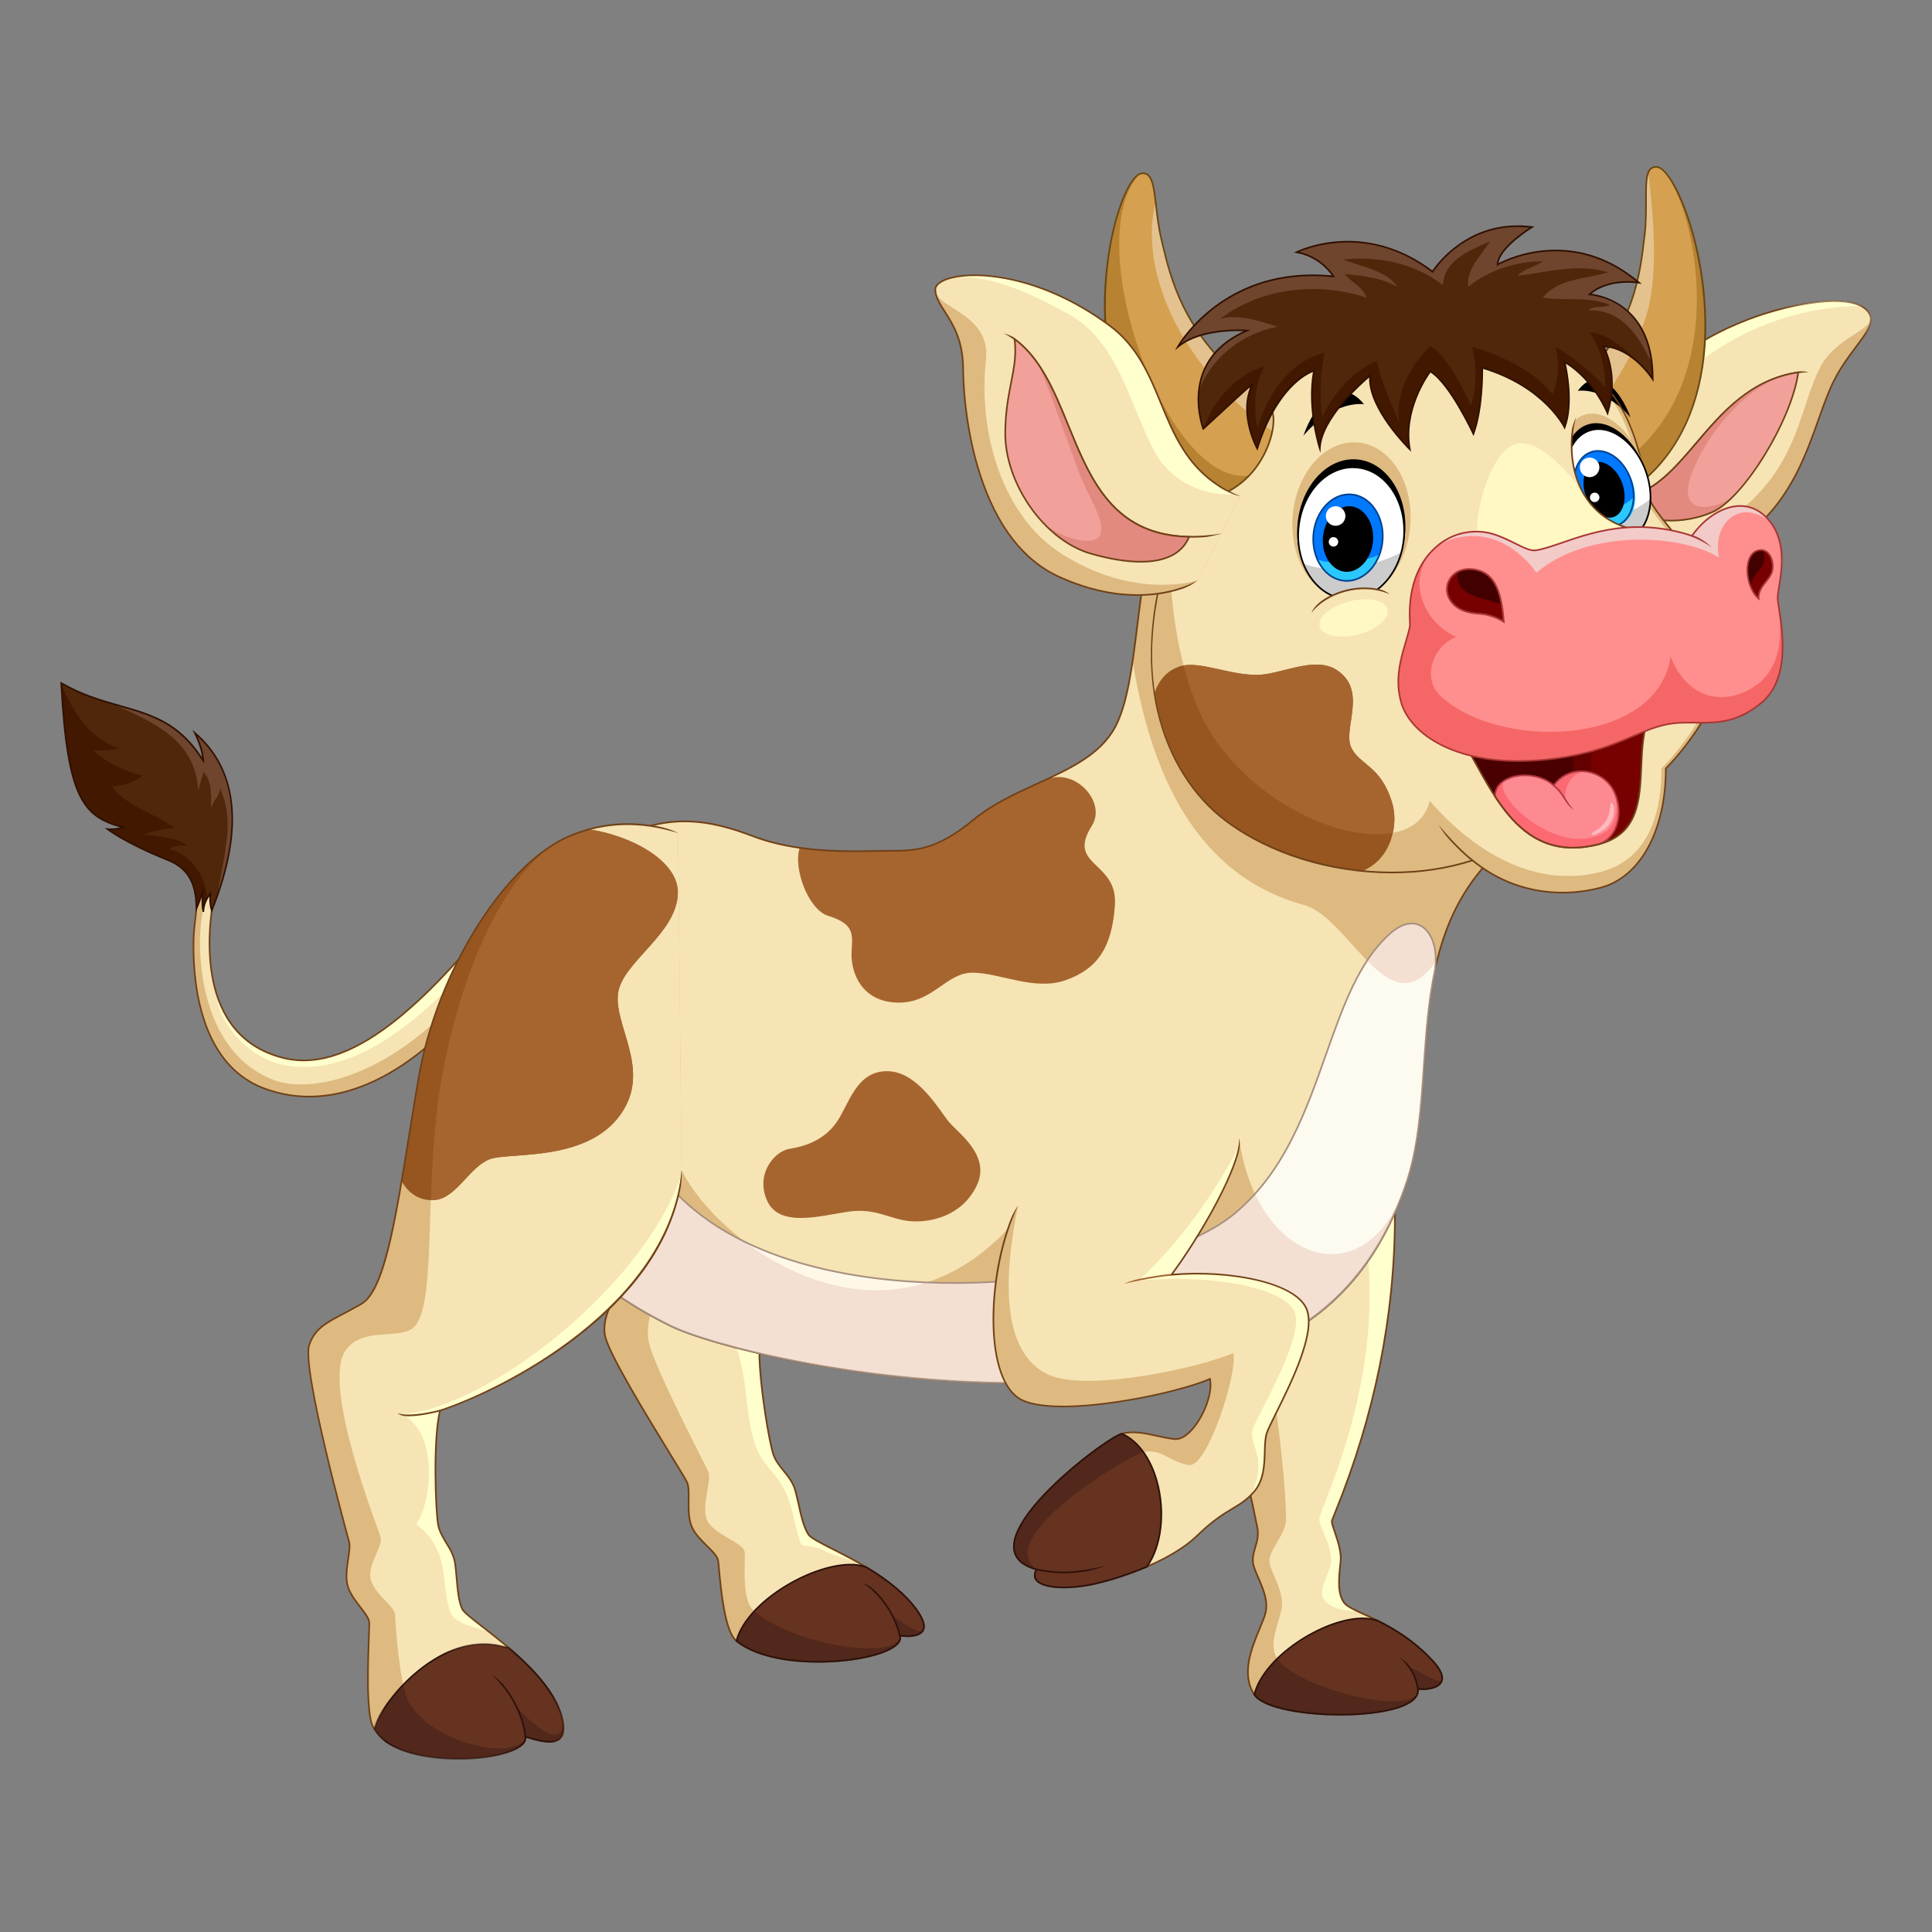 <svg width="128" height="128" viewBox="0 0 128 128" fill="none" xmlns="http://www.w3.org/2000/svg">
<rect x="0" y="0" width="128" height="128" fill="#808080" stroke="none"/>
<g clip-path="url(#clip0_25_100)">
<path d="M115.761 21.186C108.97 23.818 109.069 27.336 105.064 28.675L106.359 36.579C107.967 37.831 113.245 37.662 116.232 35.02C119.692 31.959 120.212 27.754 121.531 25.169C122.587 23.097 124.201 21.882 123.91 20.947C123.389 19.266 118.901 19.969 115.761 21.186Z" fill="#DEBA80"/>
<path d="M115.761 21.186C108.97 23.818 109.069 27.336 105.064 28.675L106.359 36.579C108.998 36.635 112.727 36.108 115.714 33.466C119.174 30.405 119.267 26.935 120.585 24.35C121.642 22.278 124.201 21.882 123.91 20.947C123.389 19.266 118.901 19.969 115.761 21.186Z" fill="#F6E4B4"/>
<path d="M115.761 21.186C108.97 23.818 109.069 27.336 105.064 28.675L105.266 29.91C105.88 29.756 106.414 29.429 106.906 29.109C108.603 28.005 110.501 25.396 113.404 23.391C116.044 21.567 119.578 20.283 123.302 20.276C121.862 19.528 118.353 20.181 115.761 21.186Z" fill="#FFFFCD"/>
<mask id="mask0_25_100" style="mask-type:alpha" maskUnits="userSpaceOnUse" x="105" y="19" width="19" height="19">
<path d="M105.029 19.875H124V37.396H105.029V19.875Z" fill="black"/>
</mask>
<g mask="url(#mask0_25_100)">
<path d="M123.279 20.201C121.796 19.485 118.288 20.148 115.741 21.136C111.953 22.604 110.327 24.32 108.893 25.835C107.776 27.015 106.811 28.034 105.047 28.623L105.081 28.727C106.871 28.128 107.845 27.1 108.972 25.91C110.399 24.404 112.015 22.696 115.781 21.237C118.306 20.258 121.776 19.597 123.232 20.3C123.56 20.458 123.771 20.682 123.859 20.963C124.02 21.484 123.556 22.103 122.913 22.96C122.449 23.579 121.922 24.281 121.482 25.145C121.097 25.9 120.778 26.799 120.439 27.751C119.595 30.126 118.639 32.818 116.196 34.979C113.254 37.582 108.005 37.791 106.392 36.536L106.325 36.622C106.864 37.041 107.799 37.3 108.918 37.366C111.208 37.502 114.268 36.83 116.268 35.06C118.732 32.881 119.694 30.175 120.542 27.787C120.879 26.839 121.197 25.943 121.579 25.194C122.015 24.339 122.538 23.641 123 23.025C123.662 22.143 124.14 21.505 123.962 20.931C123.866 20.619 123.636 20.374 123.279 20.201Z" fill="#714118"/>
</g>
<path d="M119.187 24.608C115.962 25.065 114.049 27.312 112.349 29.31C110.628 31.333 109.002 33.243 106.33 32.935L106.318 33.043C106.416 33.054 106.512 33.063 106.607 33.068C109.165 33.22 110.754 31.353 112.432 29.381C114.232 27.266 116.271 24.87 119.857 24.65C119.857 24.65 119.403 24.578 119.187 24.608Z" fill="#714118"/>
<path d="M107.502 32.984C108.237 34.673 111.317 34.881 113.467 33.92C115.505 33.008 118.709 27.907 119.138 24.668C113.232 25.542 111.862 32.401 107.502 32.984Z" fill="#E38A80"/>
<path d="M111.852 32.812C112.185 34.278 114.415 33.32 114.93 32.783C116.774 30.865 118.803 27.198 119.138 24.668C118.879 24.707 118.63 24.757 118.388 24.817C114.499 25.981 111.518 31.347 111.852 32.812Z" fill="#F1A19A"/>
<path d="M113.445 33.87C112.515 34.286 111.385 34.489 110.344 34.427C108.975 34.346 107.974 33.837 107.582 33.028C109.585 32.725 110.969 31.1 112.432 29.381C114.172 27.335 115.972 25.22 119.074 24.733C118.623 27.861 115.493 32.954 113.445 33.87ZM112.348 29.31C110.882 31.034 109.496 32.662 107.495 32.93L107.423 32.94L107.452 33.006C107.838 33.892 108.89 34.45 110.337 34.536C111.396 34.598 112.544 34.392 113.489 33.969C115.577 33.035 118.775 27.823 119.192 24.675L119.202 24.604L119.13 24.614C115.944 25.086 114.034 27.33 112.348 29.31Z" fill="#714118"/>
<path d="M93.938 111.887C94.28 114.145 84.283 114.066 83.101 112.27C81.916 110.476 83.548 108.047 83.846 106.843C84.144 105.641 83.08 104.252 83.008 103.493C82.936 102.732 83.519 102.067 83.279 101.094C83.071 100.252 82.419 95.731 79.785 90.466C85.334 89.136 89.778 86.317 92.417 80.329C92.469 92.076 88.231 100.463 88.238 100.799C88.247 101.18 88.912 102.487 88.823 103.414C88.736 104.339 88.545 105.486 89.049 106.181C89.556 106.877 92.412 107.337 94.901 110.016C96.652 111.9 94.349 111.987 93.938 111.887Z" fill="#DEBA80"/>
<path d="M95.546 111.239C95.493 111.794 93.883 110.522 93.412 110.516C93.657 110.783 93.893 111.425 93.938 111.887C94.28 114.145 85.888 111.865 84.616 109.883C84.062 109.021 84.587 107.917 84.885 106.714C85.184 105.51 84.175 104.232 84.103 103.473C84.031 102.712 85.219 101.637 85.205 100.634C85.166 97.67 84.505 92.815 83.924 89.077C87.547 87.432 90.472 84.741 92.417 80.329C92.469 92.076 88.231 100.463 88.238 100.799C88.246 101.18 88.911 102.487 88.823 103.414C88.736 104.339 88.544 105.486 89.049 106.181C89.555 106.877 92.411 107.337 94.901 110.016C95.407 110.561 95.574 110.955 95.546 111.239Z" fill="#F6E4B4"/>
<path d="M89.921 106.742C89.055 106.746 88.207 106.546 87.766 106.032C87.164 105.309 88.266 104.211 88.19 103.217C88.116 102.224 87.525 101.337 87.404 100.735C87.205 100.333 91.44 92.544 90.644 83.523C91.302 82.574 91.895 81.514 92.417 80.329C92.469 92.076 88.231 100.463 88.238 100.799C88.246 101.18 88.912 102.487 88.823 103.414C88.736 104.339 88.545 105.486 89.049 106.181C89.186 106.369 89.495 106.539 89.921 106.742Z" fill="#FFFFCD"/>
<path d="M79.867 90.504C82.119 95.029 82.918 99.028 83.22 100.537C83.269 100.787 83.305 100.966 83.334 101.081C83.475 101.652 83.342 102.11 83.213 102.553C83.121 102.872 83.034 103.173 83.064 103.487C83.089 103.751 83.238 104.096 83.412 104.495C83.717 105.196 84.096 106.068 83.9 106.857C83.826 107.155 83.676 107.518 83.501 107.938C82.981 109.192 82.269 110.908 83.147 112.239C83.738 113.136 86.489 113.544 88.795 113.544C91.249 113.544 93.13 113.129 93.705 112.461C93.853 112.288 93.913 112.097 93.883 111.895L93.87 111.812L93.951 111.832C94.017 111.848 94.13 111.857 94.254 111.857C94.711 111.857 95.3 111.732 95.453 111.381C95.588 111.07 95.389 110.624 94.86 110.055C93.26 108.333 91.496 107.526 90.329 106.992C89.668 106.691 89.192 106.472 89.004 106.214C88.542 105.579 88.645 104.593 88.735 103.723C88.747 103.616 88.757 103.511 88.767 103.409C88.823 102.822 88.566 102.064 88.378 101.511C88.27 101.194 88.185 100.943 88.182 100.8C88.18 100.742 88.241 100.59 88.431 100.122C91.033 93.714 92.355 87.145 92.361 80.591C89.96 85.867 85.982 89.022 79.867 90.504ZM88.795 113.657C86.46 113.657 83.667 113.233 83.054 112.301C82.142 110.921 82.868 109.172 83.397 107.896C83.57 107.479 83.719 107.12 83.791 106.83C83.978 106.078 83.607 105.225 83.309 104.54C83.132 104.132 82.978 103.78 82.952 103.498C82.92 103.162 83.01 102.851 83.106 102.521C83.23 102.093 83.359 101.65 83.225 101.108C83.196 100.991 83.16 100.81 83.109 100.559C82.807 99.047 82.004 95.028 79.735 90.491L79.703 90.427L79.772 90.411C85.981 88.923 89.983 85.711 92.365 80.306L92.472 80.064L92.473 80.328C92.502 86.984 91.178 93.657 88.535 100.164C88.402 100.493 88.296 100.753 88.294 100.798C88.297 100.923 88.384 101.179 88.484 101.475C88.676 102.038 88.937 102.808 88.879 103.419C88.869 103.522 88.859 103.627 88.847 103.735C88.759 104.585 88.658 105.548 89.095 106.148C89.266 106.383 89.731 106.596 90.376 106.89C91.551 107.428 93.327 108.24 94.942 109.978C95.505 110.583 95.711 111.07 95.556 111.426C95.381 111.827 94.769 111.97 94.254 111.97C94.159 111.97 94.071 111.965 94.002 111.955C94.013 112.163 93.942 112.357 93.79 112.534C93.078 113.362 90.743 113.657 88.795 113.657Z" fill="#714118"/>
<path d="M91.324 107.4C91.323 107.4 91.323 107.399 91.321 107.399C89.05 106.479 83.865 109.273 83.1 112.271C84.283 114.065 94.28 114.144 93.938 111.887C94.348 111.986 96.652 111.9 94.901 110.016C93.693 108.715 92.395 107.937 91.324 107.4Z" fill="#51281B"/>
<path d="M91.323 107.4C91.322 107.4 91.322 107.399 91.321 107.399C89.685 106.736 86.533 108.002 84.616 109.884C85.888 111.865 94.074 113.926 93.938 111.887C93.893 111.425 93.656 110.783 93.412 110.516C93.884 110.523 95.492 111.793 95.546 111.238C95.546 111.236 95.547 111.234 95.547 111.232C95.572 110.949 95.403 110.557 94.901 110.016C93.692 108.715 92.394 107.937 91.323 107.4Z" fill="#663320"/>
<path d="M95.456 111.376C95.313 111.716 94.77 111.848 94.31 111.859C94.136 111.863 94.01 111.849 93.951 111.834L93.872 111.815L93.884 111.895C93.914 112.095 93.857 112.282 93.713 112.453C93.185 113.082 91.517 113.489 89.253 113.541C86.763 113.598 83.795 113.168 83.159 112.261C83.817 109.758 87.671 107.334 90.194 107.276C90.617 107.267 90.987 107.324 91.293 107.447L91.302 107.455L91.311 107.455C92.228 107.915 93.59 108.684 94.861 110.053C95.388 110.62 95.588 111.065 95.456 111.376ZM91.353 107.354L91.342 107.344L91.331 107.345C91.011 107.217 90.628 107.157 90.192 107.167C87.625 107.226 83.699 109.705 83.047 112.257L83.041 112.281L83.054 112.301C83.69 113.265 86.655 113.709 89.255 113.65C91.55 113.597 93.248 113.176 93.797 112.523C93.943 112.348 94.011 112.157 94 111.953C94.084 111.965 94.195 111.97 94.312 111.967C94.552 111.962 95.351 111.906 95.556 111.418C95.706 111.064 95.499 110.58 94.941 109.979C93.654 108.594 92.278 107.818 91.353 107.354Z" fill="#2D110B"/>
<path d="M92.647 109.745C93.385 110.4 93.743 111.022 93.885 111.896L93.992 111.878C93.895 111.282 93.701 110.799 93.36 110.346C93.187 110.115 92.647 109.745 92.647 109.745Z" fill="#2D110B"/>
<path d="M59.62 108.36C60.147 109.986 51.697 111.129 48.768 108.696C47.852 107.934 47.67 103.997 47.579 103.404C47.489 102.811 46.249 102.096 45.838 101.167C45.429 100.237 45.778 98.802 45.525 98.219C45.271 97.634 40.363 90.065 40.079 88.469C39.924 87.598 40.282 86.65 40.876 85.757C41.925 86.487 43.098 87.18 44.404 87.826C45.358 88.298 47.455 88.991 50.311 89.656C50.328 91.835 50.972 95.591 51.24 96.368C51.548 97.257 52.413 97.749 52.691 98.749C52.968 99.75 53.114 100.974 53.556 101.658C53.996 102.34 58.671 103.807 60.722 106.648C62.222 108.722 59.824 108.401 59.62 108.36Z" fill="#DEBA80"/>
<path d="M61.134 108.047C60.967 108.317 59.515 107.415 59.082 106.95C59.201 107.209 59.557 107.945 59.62 108.36C59.672 109.974 52.901 109.181 49.972 106.749C49.055 105.988 49.422 103.394 49.332 102.801C49.242 102.208 47.254 101.644 46.845 100.714C46.434 99.785 47.178 98.088 46.925 97.504C46.672 96.921 43.255 90.445 42.973 88.847C42.873 88.287 42.921 87.705 43.084 87.131C43.508 87.368 43.947 87.601 44.404 87.826C45.359 88.298 47.455 88.991 50.311 89.656C50.328 91.835 50.972 95.591 51.24 96.368C51.548 97.257 52.413 97.749 52.691 98.749C52.968 99.75 53.114 100.974 53.556 101.658C53.996 102.34 58.671 103.807 60.722 106.648C61.239 107.362 61.293 107.792 61.134 108.047Z" fill="#F6E4B4"/>
<path d="M56.894 103.543C55.831 103.172 55.141 103.044 54.423 102.646C53.943 102.404 53.175 102.503 53.054 102.262C52.673 101.225 52.511 99.809 52.067 98.884C51.531 97.769 51.145 97.655 50.421 96.537C49.316 94.767 49.654 91.563 48.783 89.279C49.264 89.404 49.774 89.531 50.311 89.656C50.328 91.835 50.972 95.591 51.241 96.368C51.548 97.257 52.413 97.749 52.691 98.749C52.968 99.75 53.114 100.974 53.556 101.658C53.794 102.026 55.266 102.624 56.894 103.543Z" fill="#FFFFCD"/>
<path d="M40.891 85.836C40.253 86.81 39.999 87.693 40.135 88.459C40.337 89.597 42.922 93.816 44.466 96.336C45.069 97.319 45.504 98.029 45.576 98.196C45.693 98.464 45.687 98.884 45.681 99.369C45.674 99.963 45.665 100.635 45.89 101.145C46.092 101.604 46.51 102.017 46.878 102.382C47.259 102.758 47.587 103.083 47.634 103.396C47.65 103.5 47.669 103.699 47.694 103.975C47.804 105.191 48.065 108.038 48.804 108.653C49.867 109.536 51.842 110.042 54.223 110.042C56.662 110.042 58.973 109.491 59.485 108.788C59.585 108.65 59.611 108.516 59.566 108.378L59.537 108.286L59.631 108.305C59.684 108.316 59.889 108.346 60.135 108.346C60.493 108.346 60.953 108.283 61.105 107.985C61.246 107.708 61.102 107.269 60.677 106.681C59.322 104.804 56.808 103.527 55.144 102.682C54.285 102.245 53.664 101.93 53.509 101.688C53.195 101.203 53.026 100.444 52.864 99.711C52.793 99.394 52.72 99.066 52.637 98.764C52.492 98.243 52.179 97.857 51.877 97.484C51.61 97.153 51.334 96.812 51.187 96.387C50.908 95.578 50.28 91.838 50.255 89.701C47.201 88.988 45.218 88.291 44.379 87.876C43.126 87.256 41.953 86.57 40.891 85.836ZM54.223 110.155C51.816 110.155 49.815 109.639 48.732 108.74C47.956 108.095 47.703 105.319 47.582 103.985C47.558 103.722 47.539 103.514 47.523 103.413C47.481 103.137 47.15 102.809 46.799 102.462C46.424 102.09 45.998 101.668 45.787 101.19C45.553 100.658 45.561 99.973 45.569 99.368C45.574 98.915 45.58 98.487 45.473 98.241C45.404 98.081 44.97 97.374 44.371 96.395C42.822 93.868 40.23 89.638 40.024 88.479C39.88 87.671 40.151 86.744 40.829 85.726L40.861 85.678L40.908 85.711C41.977 86.454 43.161 87.149 44.429 87.775C45.266 88.189 47.254 88.886 50.323 89.601L50.367 89.611L50.367 89.656C50.383 91.776 51.014 95.541 51.293 96.35C51.434 96.757 51.692 97.076 51.965 97.413C52.274 97.796 52.594 98.191 52.745 98.734C52.83 99.038 52.903 99.368 52.973 99.686C53.134 100.41 53.301 101.159 53.603 101.627C53.742 101.843 54.384 102.169 55.195 102.581C56.868 103.432 59.397 104.716 60.768 106.615C61.22 107.24 61.367 107.718 61.205 108.036C61.027 108.385 60.525 108.458 60.135 108.458C59.953 108.458 59.792 108.442 59.694 108.429C59.716 108.573 59.676 108.715 59.576 108.854C59.037 109.595 56.735 110.154 54.223 110.155Z" fill="#714118"/>
<path d="M57.399 103.835C57.398 103.835 57.398 103.835 57.398 103.835C55.135 102.918 49.587 105.726 48.791 108.713C51.736 111.124 60.147 109.982 59.62 108.361C59.824 108.401 62.221 108.722 60.723 106.647C59.892 105.498 58.634 104.574 57.399 103.835Z" fill="#51281B"/>
<path d="M57.399 103.835C57.398 103.835 57.398 103.835 57.398 103.835C55.649 103.126 51.935 104.644 49.973 106.749C52.903 109.182 59.673 109.974 59.62 108.361C59.557 107.945 59.201 107.209 59.081 106.949C59.515 107.416 60.966 108.318 61.134 108.048C61.137 108.043 61.139 108.039 61.143 108.035C61.292 107.778 61.232 107.35 60.724 106.646C59.892 105.498 58.634 104.574 57.399 103.835Z" fill="#663320"/>
<path d="M61.108 107.981C60.965 108.269 60.536 108.339 60.201 108.347C59.931 108.353 59.693 108.319 59.63 108.307L59.54 108.29L59.568 108.378C59.613 108.514 59.588 108.647 59.491 108.782C59.021 109.446 56.919 109.987 54.602 110.04C52.085 110.098 49.993 109.607 48.852 108.693C49.549 106.195 53.6 103.774 56.259 103.713C56.696 103.704 57.072 103.761 57.377 103.885C58.899 104.797 59.98 105.711 60.679 106.679C61.103 107.265 61.247 107.703 61.108 107.981ZM57.427 103.788L57.413 103.78H57.408C57.09 103.653 56.703 103.595 56.257 103.605C53.55 103.667 49.418 106.148 48.738 108.699L48.729 108.733L48.756 108.755C49.91 109.699 52.042 110.208 54.604 110.148C56.991 110.094 59.084 109.546 59.58 108.845C59.677 108.709 59.715 108.568 59.692 108.427C59.803 108.442 59.995 108.46 60.203 108.455C60.568 108.447 61.039 108.367 61.206 108.03C61.364 107.712 61.216 107.236 60.767 106.615C60.058 105.634 58.965 104.709 57.427 103.788Z" fill="#2D110B"/>
<path d="M57.162 104.87C57.18 104.88 58.962 105.967 59.567 108.374L59.673 108.348C59.322 106.95 58.579 105.988 58.002 105.418C57.566 104.988 57.162 104.87 57.162 104.87Z" fill="#2D110B"/>
<path d="M73.873 48.185C72.203 51.268 67.539 51.81 64.551 54.27C61.562 56.731 60.14 56.314 57.966 56.378C54.181 56.491 51.767 56.114 49.897 55.403C47.739 54.583 44.343 53.5 40.626 55.797C34.665 59.479 25.486 78.471 44.404 87.826C46.943 89.081 57.546 91.897 69.066 91.611C80.155 91.335 89.283 89.626 93.125 78.519C95.47 71.739 92.688 62.579 99.289 56.411L76.953 33.747C75.127 38.008 75.542 45.102 73.873 48.185Z" fill="#DEBA80"/>
<path d="M86.43 59.968C79.004 57.958 76.183 50.862 75.041 43.786C74.783 45.546 74.454 47.11 73.873 48.185C72.203 51.268 67.539 51.81 64.551 54.27C61.562 56.731 60.14 56.314 57.966 56.378C54.181 56.491 51.767 56.114 49.897 55.403C47.739 54.583 44.343 53.5 40.626 55.797C34.665 59.479 26.238 68.173 45.156 77.527C47.647 82.537 58.401 90.329 66.778 81.414C69.091 84.663 76.041 83.717 82.1 75.434C83.229 83.717 90.511 86.076 93.125 78.519C94.67 74.051 93.989 68.549 95.234 63.551C92.088 68.293 89.525 60.892 86.43 59.968Z" fill="#F6E4B4"/>
<path d="M72.336 54.717C73.351 53.123 71.173 50.786 69.246 51.676C67.629 52.424 65.915 53.147 64.551 54.27C61.562 56.731 60.14 56.313 57.966 56.378C55.962 56.438 54.342 56.36 52.984 56.168C52.529 57.512 53.553 60.28 54.878 60.681C56.831 61.273 56.414 62.112 56.414 63.267C56.414 64.422 57.051 66.355 59.437 66.424C61.821 66.492 62.657 64.429 64.452 64.443C66.247 64.459 68.551 65.666 70.596 64.942C72.64 64.218 73.669 62.874 73.867 59.96C74.065 57.045 70.628 57.401 72.336 54.717Z" fill="#A6652F"/>
<path d="M62.833 74.286C62.199 73.503 60.799 71.025 58.843 70.97C56.703 70.911 56.248 73.205 55.404 74.384C54.562 75.563 53.302 75.954 52.291 76.118C51.279 76.281 50.01 77.842 50.848 79.599C51.686 81.356 54.422 80.532 56.228 80.273C58.035 80.014 58.958 80.791 60.302 80.905C61.646 81.019 63.738 80.573 64.707 78.557C65.676 76.541 63.467 75.069 62.833 74.286Z" fill="#A6652F"/>
<path d="M45.345 54.473C43.706 54.473 42.128 54.934 40.656 55.844C38.862 56.952 36.935 59.313 35.501 62.16C33.831 65.477 32.998 69.144 33.155 72.486C33.369 77.023 35.498 83.36 44.428 87.775C47.025 89.059 56.736 91.575 67.42 91.575C67.97 91.575 68.523 91.569 69.065 91.555C79.013 91.308 89.062 90.096 93.072 78.501C93.903 76.097 94.086 73.437 94.278 70.622C94.623 65.594 94.979 60.395 99.209 56.41L76.972 33.846C76.084 35.964 75.74 38.743 75.407 41.432C75.074 44.123 74.759 46.664 73.921 48.212C72.923 50.056 70.892 50.985 68.742 51.969C67.294 52.631 65.797 53.316 64.586 54.313C62.204 56.275 60.801 56.427 59.079 56.427L58.641 56.426C58.446 56.426 58.213 56.427 57.967 56.434C57.528 56.447 57.097 56.454 56.688 56.454C53.833 56.454 51.668 56.137 49.877 55.455C48.6 54.969 47.063 54.473 45.345 54.473ZM67.42 91.687C56.718 91.687 46.983 89.163 44.379 87.876C35.4 83.436 33.259 77.059 33.044 72.491C32.886 69.13 33.723 65.444 35.402 62.11C36.844 59.245 38.786 56.867 40.597 55.749C42.087 54.828 43.685 54.361 45.345 54.361C47.081 54.361 48.63 54.862 49.916 55.351C51.695 56.027 53.846 56.342 56.688 56.342C57.096 56.342 57.525 56.336 57.964 56.323C58.212 56.316 58.445 56.314 58.641 56.314L59.079 56.315C60.832 56.315 62.156 56.17 64.515 54.227C65.738 53.221 67.241 52.533 68.695 51.868C70.828 50.892 72.842 49.97 73.823 48.158C74.651 46.63 74.965 44.098 75.296 41.418C75.635 38.689 75.984 35.868 76.902 33.725L76.934 33.649L99.368 56.413L99.327 56.452C95.089 60.412 94.733 65.606 94.39 70.629C94.196 73.453 94.014 76.12 93.177 78.537C91.396 83.688 88.34 87.168 83.836 89.177C79.396 91.158 73.879 91.547 69.067 91.666C68.525 91.68 67.971 91.687 67.42 91.687Z" fill="#714118"/>
<path d="M92.097 61.85C87.598 65.841 87.904 75.303 81.787 80.409C76.022 85.22 53.949 88.179 44.984 79.234C38.91 79.036 37.048 78.168 33.614 75.893C34.773 80.331 37.958 84.637 44.404 87.825C46.943 89.08 57.547 91.897 69.067 91.61C80.154 91.335 89.284 89.626 93.126 78.519C94.597 74.263 94.049 69.069 95.07 64.267C95.071 64.265 95.071 64.263 95.071 64.26C95.416 61.953 94.005 60.158 92.097 61.85Z" fill="#F3E0D2"/>
<path d="M61.393 84.965C57.108 84.793 52.864 83.983 49.38 82.289C52.585 84.707 57.011 86.374 61.393 84.965Z" fill="#FFF8E8"/>
<path d="M90.573 63.645C87.847 67.787 87.221 74.557 83.144 79.097C85.532 84.19 90.867 84.794 93.074 78.664C93.092 78.616 93.109 78.568 93.125 78.519C94.598 74.263 94.049 69.07 95.069 64.267C95.071 64.264 95.071 64.262 95.071 64.261C95.099 64.077 95.114 63.895 95.119 63.719C93.504 66.015 92.04 65.137 90.573 63.645Z" fill="#FDFAF0"/>
<path d="M33.705 76.02C35.045 80.964 38.652 84.918 44.429 87.775C47.024 89.059 56.734 91.575 67.419 91.575C67.419 91.575 67.42 91.575 67.42 91.575C67.97 91.575 68.524 91.568 69.066 91.555C79.014 91.308 89.062 90.096 93.073 78.5C93.904 76.098 94.086 73.439 94.279 70.624C94.423 68.519 94.572 66.342 95.015 64.255L95.017 64.248C95.169 63.209 94.974 62.262 94.494 61.705C94.231 61.4 93.898 61.239 93.532 61.239C93.093 61.239 92.623 61.459 92.134 61.892C90.082 63.711 89.027 66.698 87.91 69.859C86.552 73.702 85.147 77.676 81.823 80.452C78.625 83.12 70.785 85.057 63.182 85.057C58.541 85.057 50.006 84.307 44.96 79.289C38.954 79.091 37.055 78.231 33.705 76.02ZM67.42 91.686C67.42 91.686 67.419 91.686 67.419 91.686C61.419 91.686 56.12 90.895 52.731 90.231C48.626 89.426 45.579 88.468 44.38 87.875C38.518 84.976 34.877 80.95 33.56 75.907L33.523 75.766L33.645 75.847C37.056 78.107 38.918 78.981 44.986 79.178L45.008 79.179L45.023 79.195C50.038 84.199 58.553 84.946 63.182 84.946C70.762 84.946 78.572 83.02 81.751 80.366C85.053 77.61 86.452 73.651 87.805 69.822C88.927 66.646 89.987 63.647 92.06 61.808C92.57 61.357 93.065 61.128 93.532 61.128C93.932 61.128 94.294 61.302 94.578 61.632C95.081 62.215 95.286 63.201 95.126 64.269L95.124 64.279H95.125C94.683 66.357 94.534 68.53 94.39 70.631C94.197 73.454 94.014 76.12 93.178 78.537C91.397 83.688 88.341 87.168 83.836 89.177C79.396 91.157 73.879 91.546 69.068 91.666C68.526 91.679 67.971 91.686 67.42 91.686Z" fill="#A7907F"/>
<path d="M109.737 11.054C108.677 11.042 109.243 13.156 108.962 15.549C108.681 17.942 108.372 21.38 104.793 25.316C104.022 26.164 102.858 27.497 102.604 28.637C103.177 31.103 107.077 32.737 108.914 31.802C116.447 25.337 111.579 11.076 109.737 11.054Z" fill="#B78232"/>
<path d="M109.737 11.054C108.677 11.042 109.243 13.156 108.962 15.549C108.681 17.942 108.372 21.38 104.793 25.316C104.022 26.164 102.858 27.497 102.604 28.637C102.928 30.031 104.316 31.159 105.793 31.708C116.348 26.289 111.579 11.076 109.737 11.054Z" fill="#D5A050"/>
<path d="M108.962 15.549C108.681 17.942 108.372 21.38 104.793 25.316C104.022 26.164 102.858 27.497 102.604 28.637C102.717 29.12 102.958 29.569 103.284 29.974C106.339 26.636 108.076 24.073 109.081 20.865C109.976 18.007 109.443 13.449 109.201 11.433C108.912 12.144 109.171 13.769 108.962 15.549Z" fill="#E4C28F"/>
<path d="M108.884 31.757C108.545 31.928 108.129 32.015 107.646 32.015H107.646C105.667 32.014 103.119 30.571 102.66 28.637C102.9 27.586 103.893 26.387 104.834 25.352C108.324 21.515 108.71 18.189 108.992 15.761L109.016 15.556C109.113 14.729 109.109 13.945 109.107 13.254C109.102 12.289 109.098 11.527 109.386 11.238C109.473 11.151 109.587 11.111 109.737 11.109C110.238 11.114 111.005 12.302 111.646 14.064C113.114 18.101 114.426 26.994 108.884 31.757ZM109.728 11C109.557 11 109.415 11.054 109.309 11.161C108.989 11.482 108.993 12.225 108.998 13.254C109.001 13.942 109.004 14.723 108.908 15.543L108.884 15.749C108.604 18.162 108.22 21.468 104.753 25.279C103.799 26.329 102.791 27.547 102.551 28.626L102.549 28.637L102.551 28.65C103.013 30.637 105.622 32.123 107.646 32.123H107.646C108.149 32.123 108.583 32.032 108.939 31.851L108.95 31.843C111.333 29.798 112.732 26.705 112.997 22.899C113.196 20.041 112.729 16.725 111.748 14.026C111.082 12.194 110.293 11.007 109.728 11Z" fill="#6B4712"/>
<path d="M109.188 32.812C108.862 31.344 108.427 26.778 105.275 24.658C102.122 22.538 99.558 23.898 97.556 23.68C95.726 23.481 91.486 22.248 88.261 23.589C85.725 24.643 81.23 25.981 77.824 35.33C74.418 44.68 77.208 51.384 81.23 54.392C85.474 57.565 92.174 58.74 97.556 57C100.111 59.102 103.264 59.537 106.039 58.812C108.816 58.087 110.366 54.754 110.366 50.913C111.38 49.898 114.859 45.839 114.497 41.998C114.135 38.157 109.514 34.279 109.188 32.812Z" fill="#DEBA80"/>
<path d="M108.899 32.812C108.572 31.344 108.138 26.778 104.985 24.658C101.832 22.538 99.269 23.898 97.266 23.68C95.436 23.481 91.196 22.248 87.971 23.589C85.436 24.643 80.941 25.981 77.535 35.33C77.361 37.5 77.603 45.071 80.691 49.27C85.127 55.3 93.802 57.205 94.717 53.052C97.745 56.532 101.679 58.788 105.892 57.804C108.686 57.152 110.076 54.754 110.076 50.913C111.091 49.898 114.57 45.839 114.207 41.998C113.845 38.157 109.225 34.279 108.899 32.812Z" fill="#F6E4B4"/>
<path d="M89.53 49.544C88.923 48.29 90.655 45.76 88.56 44.39C87.065 43.411 84.782 44.743 83.205 44.716C81.192 44.681 79.292 43.683 78.014 44.2C77.299 44.489 76.779 45.043 76.485 45.922C77.072 49.803 78.954 52.689 81.23 54.392C83.669 56.214 86.918 57.378 90.262 57.709C92.178 56.928 92.67 54.649 92.235 53.195C91.495 50.72 90.082 50.688 89.53 49.544Z" fill="#975620"/>
<path d="M92.282 55.179C89.157 55.765 83.849 53.563 80.691 49.27C79.627 47.823 78.901 45.976 78.413 44.088C79.671 43.872 81.392 44.685 83.206 44.716C84.782 44.743 87.065 43.411 88.56 44.389C90.655 45.76 88.923 48.29 89.53 49.544C90.082 50.688 91.495 50.72 92.235 53.196C92.409 53.775 92.434 54.485 92.282 55.179Z" fill="#A6652F"/>
<path d="M104.534 25.891C106.467 25.708 108.031 27.665 108.031 27.665C107.374 25.864 105.873 24.095 104.534 25.891Z" fill="black"/>
<path d="M86.351 28.872C86.351 28.872 88.112 26.622 90.362 26.775C88.755 24.786 87.063 26.823 86.351 28.872Z" fill="black"/>
<path d="M110.328 50.874L110.312 50.89V50.913C110.312 55 108.63 58.08 106.026 58.76C105.203 58.975 104.36 59.084 103.521 59.084C101.331 59.084 99.28 58.349 97.59 56.959L97.567 56.94L97.539 56.949C95.893 57.481 94.102 57.751 92.216 57.751C88.208 57.751 84.113 56.479 81.263 54.348C77.346 51.419 74.399 44.89 77.876 35.349C81.08 26.553 85.306 24.844 87.831 23.823C87.987 23.76 88.138 23.699 88.282 23.639C89.274 23.227 90.425 23.026 91.799 23.026C93.394 23.026 94.931 23.297 96.166 23.515C96.709 23.61 97.178 23.693 97.55 23.734C97.704 23.75 97.865 23.759 98.042 23.759C98.504 23.759 98.992 23.702 99.508 23.642C100.09 23.573 100.691 23.504 101.333 23.504C102.784 23.504 104.027 23.885 105.244 24.703C107.98 26.542 108.644 30.176 109.001 32.128C109.051 32.401 109.094 32.637 109.136 32.823C109.255 33.362 109.919 34.192 110.76 35.242C112.217 37.063 114.212 39.556 114.443 42.003C114.767 45.44 111.893 49.309 110.328 50.874ZM110.845 35.175C110.013 34.135 109.356 33.314 109.241 32.8C109.201 32.615 109.158 32.38 109.108 32.109C108.773 30.281 108.078 26.478 105.305 24.613C104.069 23.782 102.806 23.395 101.333 23.395C100.685 23.395 100.08 23.465 99.496 23.533C98.983 23.593 98.498 23.65 98.042 23.65C97.869 23.65 97.712 23.642 97.562 23.626C97.193 23.585 96.726 23.503 96.185 23.408C94.946 23.19 93.403 22.918 91.799 22.918C90.41 22.918 89.246 23.121 88.24 23.539C88.096 23.599 87.946 23.659 87.79 23.722C85.249 24.75 80.995 26.47 77.773 35.312C76.214 39.59 75.839 43.719 76.689 47.252C77.41 50.249 79.011 52.8 81.198 54.435C84.109 56.611 88.124 57.86 92.216 57.86C94.102 57.86 95.895 57.591 97.544 57.062C99.249 58.456 101.316 59.193 103.521 59.193C104.369 59.193 105.221 59.082 106.053 58.865C108.702 58.174 110.414 55.062 110.42 50.935C110.762 50.59 114.953 46.253 114.551 41.993C114.318 39.513 112.31 37.005 110.845 35.175Z" fill="#714118"/>
<path d="M104.925 27.497C103.542 27.981 103.068 30.218 103.865 32.493C104.662 34.767 106.428 36.219 107.811 35.734C109.193 35.25 109.668 33.013 108.871 30.739C108.074 28.464 106.307 27.013 104.925 27.497Z" fill="#DEBA80"/>
<path d="M105.149 28.138C103.766 28.622 103.241 30.715 103.977 32.813C104.712 34.91 106.428 36.219 107.811 35.734C109.193 35.25 109.718 33.157 108.983 31.059C108.248 28.961 106.531 27.653 105.149 28.138Z" fill="black"/>
<path d="M105.288 28.533C103.905 29.017 103.349 31.022 104.046 33.011C104.743 34.999 106.428 36.219 107.811 35.734C109.193 35.25 109.749 33.245 109.053 31.257C108.356 29.268 106.67 28.049 105.288 28.533Z" fill="#CCCCCC"/>
<path d="M105.288 28.533C103.905 29.017 103.349 31.022 104.046 33.011C104.217 33.499 104.448 33.94 104.719 34.322C106.169 34.614 108.203 34.039 109.352 33.04C109.361 32.473 109.265 31.864 109.053 31.257C108.356 29.268 106.67 28.049 105.288 28.533Z" fill="white"/>
<path d="M105.268 30.045C104.314 30.47 104.011 31.87 104.591 33.171C105.171 34.473 106.415 35.184 107.369 34.758C108.323 34.333 108.626 32.934 108.045 31.632C107.466 30.33 106.222 29.62 105.268 30.045Z" fill="#2AC8FF"/>
<path d="M105.404 29.954C104.419 30.299 104.002 31.67 104.473 33.014C104.944 34.359 106.125 35.17 107.11 34.824C108.096 34.479 108.513 33.109 108.042 31.764C107.571 30.419 106.39 29.609 105.404 29.954Z" fill="#2AC8FF"/>
<path d="M105.404 29.954C104.419 30.299 104.002 31.67 104.473 33.014C104.589 33.346 104.749 33.645 104.938 33.903C106.063 34.066 107.402 33.753 108.234 32.949C108.243 32.571 108.183 32.166 108.042 31.764C107.571 30.419 106.39 29.609 105.404 29.954Z" fill="#0079FF"/>
<path d="M107.092 34.773C106.91 34.837 106.717 34.861 106.518 34.844C105.689 34.776 104.887 34.034 104.524 32.997C104.063 31.682 104.466 30.34 105.422 30.005C105.604 29.942 105.798 29.918 105.996 29.934C106.826 30.002 107.628 30.745 107.991 31.782C108.451 33.096 108.048 34.438 107.092 34.773ZM106.005 29.826C105.791 29.808 105.583 29.834 105.386 29.903C104.374 30.258 103.941 31.662 104.422 33.032C104.799 34.109 105.638 34.881 106.509 34.953C106.723 34.97 106.932 34.944 107.128 34.875C108.14 34.52 108.573 33.117 108.093 31.746C107.716 30.669 106.877 29.898 106.005 29.826Z" fill="#00418E"/>
<path d="M105.8 30.61C105.745 30.618 105.691 30.631 105.638 30.649C105.345 30.751 105.118 31.018 104.999 31.401C104.866 31.834 104.89 32.369 105.067 32.87C105.379 33.752 106.118 34.376 106.749 34.29C106.804 34.283 106.858 34.27 106.911 34.252C107.204 34.15 107.431 33.883 107.55 33.5C107.684 33.067 107.659 32.531 107.482 32.03C107.171 31.148 106.431 30.524 105.8 30.61Z" fill="black"/>
<path d="M109.159 34.045C108.929 34.873 108.444 35.455 107.792 35.683C107.677 35.724 107.557 35.752 107.435 35.769C106.148 35.944 104.713 34.75 104.097 32.993C103.764 32.041 103.708 31.057 103.939 30.222C104.169 29.394 104.654 28.812 105.306 28.584C105.421 28.544 105.541 28.515 105.663 28.498C106.95 28.323 108.385 29.517 109.001 31.274C109.334 32.226 109.39 33.21 109.159 34.045ZM105.648 28.391C105.519 28.408 105.392 28.439 105.269 28.482C104.583 28.722 104.074 29.33 103.834 30.193C103.597 31.049 103.654 32.056 103.994 33.029C104.627 34.834 106.112 36.059 107.45 35.877C107.579 35.859 107.706 35.828 107.828 35.785C108.514 35.545 109.024 34.938 109.263 34.074C109.501 33.218 109.444 32.211 109.103 31.239C108.471 29.433 106.985 28.209 105.648 28.391Z" fill="black"/>
<path d="M104.423 27.604C104.423 27.604 103.365 28.221 102.846 29.717C102.243 31.459 102.275 34.217 104.068 35.854C106.839 38.382 110.87 35.25 110.87 35.25C104.442 35.702 103.508 30.465 104.423 27.604Z" fill="#F6E4B4"/>
<path d="M107.778 34.945C107.752 34.947 107.725 34.949 107.7 34.951C105.006 35.164 103.038 36.274 101.745 36.461C101.109 36.554 100.099 35.703 98.804 35.349C98.519 35.27 98.196 35.224 97.851 35.221C97.844 34.935 97.862 34.636 97.903 34.321C98.122 32.612 99.024 29.776 100.469 29.407C101.914 29.037 103.902 31.136 105.2 33.143C105.777 33.93 106.614 34.578 107.778 34.945Z" fill="#FFF8C3"/>
<path d="M105.418 33.338C104.003 31.616 103.998 29.173 104.423 27.604C104.423 27.604 104.179 28.166 104.136 28.494C103.933 30.024 104.147 31.963 105.334 33.407C106.454 34.77 108.192 35.414 110.502 35.325C110.625 35.32 110.748 35.313 110.874 35.304L110.866 35.196C108.406 35.369 106.574 34.744 105.418 33.338Z" fill="#714118"/>
<path d="M94.876 46.628C98.199 48.876 99.016 57.666 105.897 55.942C109.976 54.921 108.011 50.124 109.292 47.442C102.932 52.03 94.876 46.628 94.876 46.628Z" fill="#4A0000"/>
<path d="M105.576 56.016C105.682 55.994 105.789 55.97 105.897 55.942C109.976 54.921 108.011 50.124 109.292 47.442C107.692 48.596 105.985 49.118 104.325 49.253C103.976 51.539 104.506 53.923 105.576 56.016Z" fill="#630000"/>
<path d="M106.483 55.754C109.781 54.429 108.077 49.985 109.292 47.442C108.127 48.283 106.904 48.787 105.684 49.051C105.062 51.285 105.401 53.684 106.483 55.754Z" fill="#770000"/>
<path d="M102.932 52.03C101.651 50.898 99.035 51.261 99.046 52.765C99.068 52.798 99.089 52.831 99.111 52.864C100.583 55.083 102.501 56.793 105.897 55.942C107.307 55.497 107.615 53.509 106.818 52.219C106.056 50.986 104.049 50.551 102.932 52.03Z" fill="#FC6972"/>
<path d="M105.731 51.299C105.526 51.211 105.309 51.149 105.086 51.118C104.353 51.075 103.51 51.988 103.747 53.045C103.469 52.567 103.251 52.308 102.932 52.03C102.108 51.302 100.532 51.136 99.662 51.691C98.78 52.723 103.332 56.97 106.362 55.112C107.438 54.395 107.422 52.081 105.731 51.299Z" fill="#FD8A91"/>
<path d="M107.03 54.736C106.815 55.314 106.407 55.724 105.884 55.889C105.299 56.036 104.735 56.111 104.21 56.111C101.657 56.111 100.168 54.359 99.155 52.833L99.1 52.749C99.102 52.448 99.212 52.186 99.428 51.968C99.768 51.626 100.364 51.421 101.021 51.421C101.745 51.421 102.428 51.658 102.895 52.07L102.939 52.109L102.975 52.062C103.42 51.474 104.053 51.149 104.758 51.149C105.568 51.149 106.359 51.58 106.771 52.248C107.22 52.974 107.321 53.95 107.03 54.736ZM104.758 51.04C104.037 51.04 103.388 51.363 102.924 51.951C102.438 51.544 101.749 51.312 101.021 51.312C100.325 51.312 99.717 51.523 99.351 51.892C99.11 52.134 98.989 52.428 98.992 52.765L98.992 52.781L99.065 52.894C100.092 54.442 101.605 56.219 104.21 56.219C104.744 56.219 105.316 56.144 105.913 55.994C106.472 55.817 106.905 55.384 107.132 54.774C107.435 53.958 107.329 52.944 106.864 52.191C106.432 51.492 105.605 51.04 104.758 51.04Z" fill="#B0383F"/>
<path d="M102.966 51.988L102.896 52.072C103.29 52.398 103.486 52.73 103.688 53.043C103.997 53.522 104.263 53.643 104.263 53.643C104.061 53.441 103.925 53.22 103.78 52.986C103.58 52.661 103.373 52.325 102.966 51.988Z" fill="#B0383F"/>
<path d="M108.688 50.778C108.594 52.969 108.497 55.236 105.884 55.89C105.299 56.036 104.736 56.111 104.211 56.111C100.884 56.111 99.236 53.127 97.782 50.495C97.047 49.163 96.345 47.893 95.482 47.055C96.788 47.794 99.943 49.344 103.412 49.344C105.556 49.344 107.49 48.757 109.163 47.6C108.784 48.52 108.735 49.667 108.688 50.778ZM103.412 49.235C98.915 49.235 94.946 46.609 94.907 46.582L94.846 46.672C95.965 47.43 96.801 48.944 97.687 50.547C99.155 53.206 100.82 56.219 104.211 56.219C104.745 56.219 105.317 56.144 105.91 55.995C108.602 55.321 108.701 53.014 108.796 50.782C108.846 49.608 108.898 48.393 109.341 47.466L109.433 47.273L109.26 47.398C107.571 48.617 105.603 49.235 103.412 49.235Z" fill="#714118"/>
<path d="M105.37 30.319C105.013 30.289 104.7 30.555 104.671 30.912C104.641 31.269 104.907 31.581 105.264 31.611C105.621 31.64 105.934 31.375 105.963 31.018C105.993 30.661 105.727 30.348 105.37 30.319Z" fill="white"/>
<path d="M105.678 32.64C105.505 32.626 105.354 32.754 105.339 32.927C105.325 33.099 105.454 33.251 105.626 33.265C105.798 33.279 105.95 33.151 105.964 32.978C105.979 32.806 105.85 32.654 105.678 32.64Z" fill="white"/>
<path d="M82.353 25.269C78.264 21.735 77.535 18.305 76.962 15.926C76.388 13.546 76.701 11.345 75.634 11.486C73.778 11.732 69.863 26.553 79.016 33.219C83.698 32.833 84.712 28.174 84.286 27.276C83.856 26.487 83.234 26.031 82.353 25.269Z" fill="#B78232"/>
<path d="M82.353 25.269C78.264 21.735 77.535 18.305 76.962 15.926C76.388 13.546 76.701 11.345 75.634 11.486C75.596 11.491 75.556 11.505 75.517 11.522C71.435 15.886 77.288 32.338 82.768 31.497C84.244 29.949 84.558 27.848 84.286 27.276C83.856 26.487 83.234 26.031 82.353 25.269Z" fill="#D5A050"/>
<path d="M82.353 25.269C78.264 21.734 77.535 18.305 76.962 15.926C76.742 15.018 76.653 14.136 76.566 13.4C75.445 17.733 78.035 24.203 84.293 28.565C84.409 27.98 84.394 27.505 84.286 27.276C83.855 26.487 83.233 26.031 82.353 25.269Z" fill="#E4C28F"/>
<path d="M83.558 30.346C82.886 31.514 81.555 32.948 79.031 33.164C72.528 28.412 72.738 19.487 73.889 14.959C74.383 13.017 75.103 11.611 75.641 11.54C75.671 11.537 75.7 11.534 75.728 11.534C76.296 11.534 76.397 12.412 76.538 13.627C76.618 14.325 76.71 15.117 76.909 15.938L76.957 16.142C77.537 18.557 78.33 21.864 82.317 25.31C82.447 25.423 82.571 25.528 82.689 25.629C83.378 26.215 83.876 26.638 84.236 27.299C84.435 27.718 84.308 29.044 83.558 30.346ZM82.76 25.546C82.641 25.445 82.517 25.34 82.388 25.228C78.428 21.804 77.639 18.517 77.063 16.117L77.014 15.913C76.817 15.097 76.726 14.31 76.646 13.614C76.492 12.282 76.38 11.332 75.626 11.432C75.037 11.51 74.296 12.917 73.784 14.932C73.433 16.315 72.701 19.982 73.495 24.15C74.246 28.091 76.092 31.157 78.984 33.264L79 33.275L79.02 33.274C81.604 33.06 82.965 31.593 83.652 30.4C84.431 29.048 84.549 27.703 84.333 27.25C83.962 26.568 83.457 26.139 82.76 25.546Z" fill="#6B4712"/>
<path d="M73.553 21.601C67.675 17.216 61.935 17.944 61.967 19.2C61.999 20.455 63.799 21.337 63.811 24.447C63.82 27.045 64.593 35.698 70.197 38.23C75.802 40.762 79.314 38.461 79.314 38.461L82.172 32.876C76.433 30.671 77.699 24.695 73.553 21.601Z" fill="#DEBA80"/>
<path d="M73.553 21.601C67.675 17.216 61.935 17.944 61.967 19.2C61.999 20.455 65.659 20.752 65.322 23.843C64.778 28.828 66.504 34.207 70.251 36.635C75.148 39.809 79.314 38.461 79.314 38.461L82.172 32.876C76.433 30.671 77.699 24.695 73.553 21.601Z" fill="#F6E4B4"/>
<path d="M73.552 21.601C69.369 18.48 65.257 17.95 63.245 18.355C65.903 18.245 68.5 19.561 70.792 20.803C74.043 22.609 74.765 26.581 76.45 29.831C77.409 31.748 79.591 32.91 81.832 32.737C76.483 30.429 77.615 24.632 73.552 21.601Z" fill="#FFFFCD"/>
<path d="M76.962 26.69C76.199 24.836 75.41 22.919 73.585 21.558C68.681 17.899 63.893 17.806 62.419 18.569C62.081 18.743 61.907 18.962 61.912 19.201C61.925 19.699 62.21 20.144 62.54 20.659C63.078 21.501 63.749 22.549 63.756 24.447C63.758 25.037 63.821 28.144 64.854 31.38C65.966 34.865 67.757 37.187 70.175 38.279C71.379 38.823 72.49 39.146 73.493 39.317C75.638 39.683 77.288 39.358 78.287 39.026C78.981 38.795 79.314 38.461 79.314 38.461C79.278 38.484 75.73 40.67 70.219 38.18C67.831 37.101 66.06 34.802 64.958 31.346C63.93 28.126 63.867 25.034 63.865 24.447C63.858 22.516 63.178 21.454 62.631 20.6C62.297 20.078 62.033 19.666 62.021 19.198C62.015 18.952 62.261 18.773 62.468 18.665C63.922 17.913 68.655 18.015 73.52 21.645C75.32 22.988 76.104 24.891 76.861 26.732C77.694 28.756 78.551 30.838 80.754 32.258C81.561 32.778 82.172 32.876 82.172 32.876C78.954 31.531 77.941 29.07 76.962 26.69Z" fill="#714118"/>
<path d="M70.832 28.186C69.875 25.845 68.965 23.621 67.146 22.347C66.959 22.216 66.504 22.081 66.504 22.081C68.692 23.242 69.683 25.664 70.732 28.227C72.062 31.477 73.427 34.814 77.41 35.494C78.118 35.615 78.908 35.651 79.796 35.589C80.178 35.562 80.981 35.344 80.981 35.344C74.192 36.396 72.484 32.222 70.832 28.186Z" fill="#714118"/>
<path d="M67.217 22.466C67.478 24.424 66.62 25.786 66.6 28.678C66.578 32.008 69.216 35.791 72.243 36.67C75.27 37.549 77.988 37.494 78.784 35.563C70.616 35.42 71.748 25.807 67.217 22.466Z" fill="#E38A80"/>
<path d="M68.659 23.954C68.245 23.383 67.774 22.877 67.217 22.466C67.478 24.424 66.62 25.786 66.6 28.678C66.586 30.769 67.621 33.039 69.143 34.656C70.292 35.679 72.641 36.317 72.914 35.357C73.191 34.382 72.138 33.045 71.483 31.29C70.344 28.238 69.091 24.564 68.659 23.954Z" fill="#F1A19A"/>
<path d="M73.947 37.012C73.415 36.922 72.847 36.789 72.258 36.618C69.251 35.745 66.632 32.035 66.655 28.679C66.664 27.298 66.866 26.264 67.044 25.352C67.231 24.393 67.394 23.56 67.286 22.587C68.949 23.87 69.816 25.988 70.732 28.227C72.057 31.465 73.427 34.814 77.413 35.494C77.819 35.563 78.253 35.604 78.702 35.616C77.942 37.309 75.704 37.312 73.947 37.012ZM77.431 35.387H77.431C73.505 34.717 72.147 31.397 70.833 28.186C69.892 25.887 69.004 23.716 67.249 22.422L67.146 22.346L67.163 22.474C67.298 23.485 67.131 24.34 66.938 25.331C66.758 26.248 66.556 27.287 66.546 28.678C66.523 32.078 69.178 35.837 72.228 36.723C72.821 36.894 73.393 37.028 73.929 37.12C76.54 37.565 78.237 37.034 78.834 35.584L78.865 35.51L78.785 35.509C78.312 35.501 77.857 35.46 77.431 35.387Z" fill="#714118"/>
<path d="M116.983 34.24C115.46 32.741 113.304 33.788 112.094 35.506C112.094 35.506 110.167 34.754 107.701 34.95C105.006 35.165 103.038 36.273 101.746 36.461C101.109 36.553 100.099 35.703 98.804 35.349C97.821 35.08 96.4 35.175 95.231 36.164C93.144 37.927 93.39 40.713 93.417 41.439C93.2 42.708 92.229 44.49 92.84 46.563C93.48 48.738 96.686 50.869 102.282 50.34C106.962 49.898 108.486 48.267 110.728 47.941C112.558 47.675 114.467 48.448 116.726 46.537C118.985 44.626 117.787 40.434 117.774 39.624C117.761 38.813 118.771 36 116.983 34.24Z" fill="#F56766"/>
<path d="M116.983 34.24C115.46 32.741 113.304 33.788 112.093 35.506C112.093 35.506 110.167 34.754 107.701 34.95C105.006 35.165 103.037 36.273 101.746 36.461C101.109 36.553 100.098 35.703 98.804 35.349C97.821 35.08 96.4 35.175 95.23 36.164C93.143 37.927 93.983 41.055 96.481 42.2C94.846 42.862 94.243 44.975 95.411 46.082C99.289 49.755 109.803 49.473 110.686 43.494C111.749 46.263 114.173 46.826 116.204 45.501C118.681 43.883 117.786 40.434 117.773 39.624C117.761 38.813 118.771 36 116.983 34.24Z" fill="#FF8F8E"/>
<path d="M112.094 35.506C112.094 35.506 110.167 34.754 107.701 34.95C105.006 35.165 103.038 36.273 101.746 36.461C101.109 36.553 100.099 35.703 98.804 35.349C97.869 35.093 96.537 35.169 95.402 36.028C98.167 34.706 100.517 36.131 101.793 37.946C105.201 35.031 111.361 35.369 113.889 36.934C113.405 34.882 115.141 32.886 117.279 34.573C117.19 34.459 117.092 34.347 116.984 34.24C115.46 32.741 113.304 33.788 112.094 35.506Z" fill="#F2CBC9"/>
<path d="M116.691 46.495C115.235 47.727 113.942 47.83 112.742 47.83C112.588 47.83 112.434 47.828 112.281 47.826C112.131 47.824 111.981 47.822 111.832 47.822C111.504 47.822 111.116 47.83 110.72 47.887C109.841 48.015 109.076 48.34 108.189 48.717C106.825 49.296 105.129 50.017 102.277 50.286C101.705 50.34 101.141 50.367 100.601 50.367C96.053 50.367 93.452 48.449 92.892 46.548C92.448 45.04 92.855 43.669 93.181 42.568C93.301 42.166 93.413 41.788 93.471 41.448L93.472 41.442L93.472 41.437C93.471 41.4 93.469 41.357 93.467 41.309C93.427 40.456 93.306 37.861 95.266 36.206C96.177 35.435 97.153 35.274 97.811 35.274C98.151 35.274 98.481 35.316 98.79 35.401C99.377 35.562 99.904 35.825 100.369 36.057C100.869 36.306 101.301 36.522 101.646 36.522C101.683 36.522 101.719 36.52 101.754 36.514C102.244 36.444 102.829 36.242 103.507 36.008C104.63 35.62 106.029 35.138 107.705 35.005C107.977 34.983 108.255 34.972 108.533 34.972C110.552 34.972 112.059 35.55 112.074 35.556L112.114 35.572L112.138 35.537C112.991 34.327 114.2 33.575 115.293 33.575C115.914 33.575 116.47 33.812 116.945 34.279C118.339 35.651 118.009 37.667 117.812 38.871C117.759 39.194 117.717 39.45 117.72 39.625C117.722 39.77 117.761 40.019 117.811 40.336C118.045 41.829 118.533 44.938 116.691 46.495ZM117.828 39.623C117.826 39.458 117.867 39.207 117.919 38.889C118.12 37.664 118.455 35.613 117.021 34.202C116.526 33.713 115.944 33.466 115.293 33.466C114.176 33.466 112.945 34.221 112.074 35.44C111.82 35.348 110.39 34.863 108.533 34.863C108.252 34.863 107.971 34.874 107.697 34.896C106.006 35.031 104.601 35.516 103.471 35.905C102.799 36.137 102.218 36.337 101.738 36.407C101.407 36.455 100.954 36.228 100.418 35.96C99.948 35.725 99.416 35.46 98.818 35.296C98.5 35.209 98.161 35.165 97.811 35.165C97.135 35.165 96.132 35.331 95.196 36.122C93.195 37.812 93.317 40.448 93.358 41.314C93.36 41.359 93.362 41.4 93.363 41.435C93.306 41.767 93.195 42.141 93.077 42.536C92.746 43.652 92.335 45.04 92.788 46.579C93.359 48.519 95.997 50.476 100.601 50.476C101.145 50.476 101.712 50.449 102.287 50.394C105.156 50.123 106.861 49.399 108.231 48.817C109.111 48.443 109.871 48.121 110.736 47.995C111.125 47.938 111.508 47.931 111.832 47.931C111.98 47.931 112.13 47.933 112.28 47.934C112.433 47.936 112.587 47.938 112.742 47.938C113.962 47.938 115.277 47.834 116.761 46.578C118.649 44.981 118.155 41.832 117.918 40.319C117.869 40.007 117.83 39.761 117.828 39.623Z" fill="#A93635"/>
<path d="M112.112 35.451L112.075 35.56C112.717 35.783 113.397 36.251 113.404 36.256C113.404 36.256 112.955 35.807 112.395 35.562C112.301 35.522 112.207 35.484 112.112 35.451Z" fill="#A93635"/>
<path d="M97.854 37.764C96.413 37.424 95.625 38.539 95.927 39.432C96.189 40.21 96.951 40.593 97.958 40.655C98.965 40.717 99.626 41.194 99.626 41.194C99.474 39.039 98.931 38.018 97.854 37.764Z" fill="#420000"/>
<path d="M96.587 37.877C95.992 38.188 95.732 38.856 95.927 39.432C96.19 40.21 96.952 40.593 97.959 40.655C98.965 40.717 99.626 41.194 99.626 41.194C99.596 40.769 99.551 40.388 99.49 40.049C98.21 39.562 96.339 39.506 96.587 37.877Z" fill="#770000"/>
<path d="M97.962 40.597C97.225 40.552 96.284 40.31 95.981 39.414C95.862 39.062 95.921 38.662 96.14 38.344C96.385 37.987 96.786 37.78 97.267 37.76C97.449 37.753 97.642 37.773 97.841 37.82C98.883 38.066 99.4 39.044 99.56 41.083C99.337 40.948 98.759 40.647 97.962 40.597ZM97.867 37.707C97.097 37.525 96.41 37.747 96.045 38.279C95.806 38.626 95.741 39.065 95.872 39.451C96.128 40.208 96.848 40.645 97.955 40.713C98.932 40.773 99.586 41.236 99.592 41.241L99.692 41.312L99.684 41.19C99.53 39.013 98.986 37.971 97.867 37.707Z" fill="#A93635"/>
<path d="M116.426 36.482C115.452 36.797 115.629 38.903 116.513 39.659C116.458 38.873 117.26 38.444 117.408 37.852C117.578 37.173 117.199 36.232 116.426 36.482Z" fill="#420000"/>
<path d="M116.808 36.456C117.233 37.745 116 37.826 116 38.912C116.125 39.211 116.298 39.475 116.513 39.659C116.458 38.873 117.26 38.444 117.408 37.852C117.547 37.296 117.319 36.567 116.808 36.456Z" fill="#770000"/>
<path d="M117.355 37.839C117.298 38.069 117.134 38.276 116.961 38.496C116.722 38.799 116.475 39.112 116.457 39.531C115.977 39.039 115.714 38.083 115.865 37.326C115.949 36.909 116.154 36.627 116.443 36.534C116.522 36.508 116.6 36.495 116.672 36.495C116.861 36.495 117.028 36.582 117.157 36.747C117.367 37.017 117.449 37.466 117.355 37.839ZM116.41 36.43C116.081 36.536 115.85 36.847 115.759 37.304C115.591 38.143 115.914 39.218 116.478 39.7L116.577 39.784L116.568 39.655C116.536 39.21 116.796 38.881 117.047 38.563C117.227 38.334 117.398 38.118 117.461 37.865C117.564 37.455 117.476 36.979 117.243 36.68C117.036 36.415 116.737 36.324 116.41 36.43Z" fill="#A93635"/>
<path d="M95.314 54.656C95.314 54.656 95.622 55.199 96.135 55.744C96.557 56.193 97.066 56.697 97.523 57.044L97.588 56.957C96.586 56.196 95.327 54.671 95.314 54.656Z" fill="#714118"/>
<path d="M18.792 70.096C13.074 68.685 13.694 61.938 14.183 59.368C14.183 59.368 14.183 59.368 14.184 59.367C14.042 58.957 14.065 58.396 14.065 58.396C13.659 58.911 13.606 59.402 13.606 59.402C13.485 58.91 13.379 58.25 13.379 58.25C13.326 58.819 13.06 59.264 13.06 59.264C13.073 60.212 12.859 61.243 12.83 62.092C12.77 63.897 12.821 70.302 17.437 72.085C20.136 73.129 24.757 73.34 30.386 67.35L34.871 58.311C30.98 62.822 24.62 71.534 18.792 70.096Z" fill="#DEBA80"/>
<path d="M18.792 70.096C13.074 68.685 13.694 61.938 14.183 59.368C14.183 59.368 14.183 59.368 14.184 59.367C14.042 58.957 14.065 58.396 14.065 58.396C13.659 58.911 13.606 59.402 13.606 59.402C13.332 60.901 13.282 61.245 13.254 62.093C13.193 63.899 13.499 69.759 18.114 71.543C20.814 72.586 26.782 71.121 31.934 64.23L34.871 58.311C30.98 62.822 24.62 71.534 18.792 70.096Z" fill="#F6E4B4"/>
<path d="M18.792 70.096C16.261 69.471 14.971 67.801 14.363 65.909C14.363 67.387 16.153 70.016 18.779 70.551C22.784 71.365 27.744 68.618 33.612 60.848L34.871 58.311C30.98 62.822 24.62 71.534 18.792 70.096Z" fill="#FFFFCD"/>
<path d="M30.341 67.319C25.652 72.305 21.694 72.889 19.198 72.501C18.605 72.409 18.019 72.252 17.456 72.035C13.085 70.345 12.803 64.519 12.884 62.093C12.896 61.731 12.942 61.339 12.991 60.923C13.054 60.38 13.12 59.818 13.114 59.279C13.15 59.215 13.295 58.945 13.38 58.578C13.423 58.814 13.486 59.142 13.553 59.415L13.626 59.713L13.66 59.408C13.66 59.404 13.707 59.008 14.01 58.563C14.014 58.76 14.035 59.094 14.127 59.37C13.714 61.547 12.848 68.686 18.779 70.149C18.933 70.187 19.091 70.218 19.249 70.243C19.249 70.243 19.249 70.243 19.249 70.243C24.3 71.028 29.597 64.689 33.465 60.061C33.871 59.575 34.26 59.11 34.628 58.678L30.341 67.319ZM33.382 59.991C29.53 64.6 24.255 70.912 19.265 70.136C19.111 70.112 18.956 70.08 18.805 70.043C12.955 68.6 13.829 61.515 14.237 59.375L14.239 59.361L14.235 59.349C14.099 58.954 14.119 58.404 14.119 58.399L14.126 58.231L14.022 58.363C13.783 58.666 13.663 58.96 13.605 59.156C13.51 58.718 13.433 58.247 13.432 58.241L13.364 57.82L13.325 58.245C13.273 58.795 13.015 59.232 13.013 59.236L13.005 59.25L13.005 59.265C13.012 59.802 12.947 60.366 12.883 60.911C12.834 61.328 12.788 61.723 12.776 62.09C12.694 64.539 12.981 70.422 17.417 72.136C17.987 72.356 18.581 72.515 19.182 72.609C21.704 73.001 25.703 72.413 30.425 67.388L35.111 57.95L34.829 58.276C34.378 58.799 33.894 59.378 33.382 59.991Z" fill="#714118"/>
<path d="M12.912 48.563C12.912 48.563 13.445 49.624 13.465 50.397C11.004 46.449 7.78 47.403 4.06 45.259C4.467 52.981 5.547 54.128 8.166 54.815C8.166 54.815 7.695 54.986 7.121 54.932C7.121 54.932 8.285 55.847 11.148 56.99C12.666 57.597 12.998 58.824 13.017 60.185C13.017 60.185 13.259 59.66 13.48 58.899C13.48 58.899 13.323 59.788 13.476 60.413C13.476 60.413 13.425 59.851 13.94 59.197C13.94 59.197 13.851 59.796 14.031 60.316C16.352 54.534 15.502 50.783 12.912 48.563Z" fill="#421800"/>
<path d="M12.91 48.563C12.91 48.563 13.444 49.624 13.464 50.397C11.002 46.449 7.779 47.403 4.058 45.259C4.058 45.266 4.059 45.272 4.059 45.278C4.769 47.077 5.891 48.934 7.898 49.586C7.357 49.707 6.705 49.722 6.161 49.734C7.159 50.581 8.259 51.1 9.462 51.398C8.82 51.848 8.172 52.081 7.412 52.098C8.201 53.33 10.362 53.92 11.58 54.871C10.928 54.885 10.197 55.039 9.55 55.271C10.642 55.464 11.588 55.428 12.394 56.008C11.96 56.017 11.525 56.027 11.204 56.252C12.737 56.665 13.552 57.981 13.753 59.467C13.805 59.38 13.866 59.29 13.939 59.197C13.939 59.197 13.85 59.796 14.029 60.316C16.35 54.534 15.5 50.783 12.91 48.563Z" fill="#51270B"/>
<path d="M12.91 48.563C12.91 48.563 13.444 49.624 13.463 50.397C11.768 47.678 9.712 47.285 7.381 46.602C10.073 47.806 12.948 48.969 13.13 52.343C13.251 51.981 13.371 51.5 13.491 51.139C14.093 51.861 13.973 52.703 13.973 53.546C14.093 53.065 14.575 52.703 14.575 52.222C15.177 53.546 15.177 54.87 14.936 56.195C14.842 57.223 14.532 58.179 14.454 59.175C16.227 54.036 15.326 50.633 12.91 48.563Z" fill="#6F452E"/>
<path d="M14.039 60.149C13.925 59.688 13.993 59.21 13.994 59.205L14.024 59.004L13.898 59.163C13.649 59.479 13.529 59.773 13.471 59.997C13.437 59.467 13.532 58.915 13.534 58.908L13.428 58.884C13.296 59.339 13.155 59.712 13.064 59.935C13.015 58.825 12.707 57.555 11.168 56.94C8.908 56.037 7.701 55.27 7.304 54.996C7.793 55.005 8.167 54.872 8.184 54.866L8.348 54.806L8.179 54.762C5.622 54.092 4.534 53.049 4.119 45.356C5.454 46.11 6.706 46.468 7.918 46.813C10.039 47.418 11.87 47.941 13.419 50.425L13.525 50.594L13.52 50.395C13.505 49.835 13.231 49.138 13.072 48.778C15.729 51.217 16.055 55.041 14.039 60.149ZM12.947 48.522L12.742 48.346L12.863 48.587C12.868 48.597 13.299 49.462 13.393 50.183C11.848 47.821 10.037 47.305 7.948 46.709C6.716 46.357 5.443 45.994 4.087 45.212L4 45.163L4.005 45.262C4.208 49.117 4.576 51.341 5.234 52.699C5.855 53.98 6.711 54.465 7.962 54.816C7.776 54.859 7.468 54.91 7.127 54.878L6.943 54.86L7.088 54.975C7.1 54.984 8.29 55.907 11.127 57.041C12.714 57.675 12.945 58.986 12.962 60.186L12.966 60.426L13.066 60.208C13.068 60.204 13.204 59.907 13.364 59.442C13.346 59.742 13.347 60.114 13.423 60.426L13.53 60.408C13.53 60.404 13.494 59.948 13.868 59.389C13.856 59.612 13.86 59.987 13.979 60.334L14.027 60.471L14.081 60.336C15.193 57.567 15.625 55.132 15.367 53.097C15.13 51.235 14.316 49.695 12.947 48.522Z" fill="#301000"/>
<path d="M37.852 55.341C33.559 57.075 28.966 64.238 27.727 71.45C26.486 78.662 25.778 85.314 23.956 86.379C22.133 87.444 20.932 87.724 20.483 89.121C19.988 90.665 22.95 101.512 23.123 102.124C23.296 102.737 22.758 104.113 23.041 105.088C23.323 106.064 24.458 106.937 24.468 107.538C24.478 108.138 24.136 113.356 24.713 114.398C26.337 117.332 35.115 116.738 34.808 115.057C36.298 115.548 37.717 115.774 37.235 113.815C36.397 110.413 30.969 107.337 30.623 106.602C30.278 105.867 30.296 104.633 30.154 103.605C30.011 102.577 29.22 101.974 29.034 101.052C28.847 100.13 28.691 95.276 29.152 93.457C32.503 92.359 44.422 87.009 45.156 77.527L44.926 55.193C42.656 54.404 40.22 54.384 37.852 55.341Z" fill="#DEBA80"/>
<path d="M37.852 55.341C33.559 57.075 30.469 64.451 29.229 71.663C27.989 78.875 29.069 87.109 27.203 88.095C26.089 88.683 23.995 87.982 22.923 89.426C21.244 91.685 25.044 101.226 25.216 101.838C25.39 102.45 24.292 103.712 24.575 104.687C24.857 105.663 26.169 106.414 26.18 107.015C26.19 107.614 26.485 111.682 27.062 112.725C28.686 115.658 35.115 116.738 34.808 115.057C34.772 114.517 34.476 113.52 34.226 113.095C36.216 115.241 37.644 115.476 37.235 113.815C36.397 110.413 30.969 107.337 30.623 106.602C30.278 105.867 30.296 104.633 30.154 103.605C30.011 102.577 29.22 101.974 29.034 101.052C28.847 100.13 28.691 95.276 29.152 93.457C32.503 92.359 44.422 87.009 45.156 77.527L44.925 55.193C42.656 54.404 40.22 54.384 37.852 55.341Z" fill="#F6E4B4"/>
<path d="M26.591 93.688C29.134 94.907 28.587 99.591 27.576 100.976C29.95 102.784 29.141 105.069 29.863 106.875C30.214 107.575 31.329 107.767 32.374 108.097C31.454 107.378 30.741 106.853 30.623 106.602C30.278 105.867 30.296 104.633 30.154 103.605C30.012 102.577 29.22 101.974 29.034 101.052C28.847 100.13 28.691 95.276 29.152 93.457C32.456 92.375 44.082 87.161 45.117 77.931C42.432 85.535 31.996 93.404 26.591 93.688Z" fill="#FFFFCD"/>
<path d="M44.91 59.163C44.953 57.014 41.744 55.333 39.014 54.948C38.628 55.054 38.241 55.184 37.852 55.341C33.56 57.075 28.967 64.238 27.727 71.45C27.315 73.844 26.962 76.177 26.607 78.263V78.264C27.193 79.267 28.02 79.591 28.878 79.493C30.234 79.339 31.109 77.332 32.419 76.811C33.728 76.289 39.228 77.094 41.349 73.471C42.994 70.661 40.669 67.898 40.947 65.811C41.225 63.724 44.856 61.885 44.91 59.163Z" fill="#975620"/>
<path d="M44.91 59.163C44.953 57.015 41.746 55.334 39.018 54.949C39.017 54.948 39.016 54.948 39.015 54.948C38.942 54.968 38.871 54.988 38.799 55.01C38.705 55.037 38.612 55.066 38.519 55.098C38.45 55.119 38.382 55.143 38.313 55.167C38.256 55.187 38.2 55.207 38.143 55.229C38.103 55.243 38.065 55.258 38.025 55.272C37.967 55.295 37.91 55.318 37.852 55.341C37.784 55.368 37.718 55.396 37.651 55.426C33.463 57.308 30.45 64.564 29.229 71.663C28.78 74.275 28.636 77.021 28.544 79.508C28.654 79.511 28.765 79.506 28.877 79.493C30.233 79.338 31.108 77.332 32.419 76.81C33.729 76.289 39.229 77.094 41.349 73.471C42.993 70.66 40.669 67.899 40.947 65.811C41.225 63.724 44.856 61.885 44.91 59.163Z" fill="#A6652F"/>
<path d="M29.135 93.405L29.107 93.414L29.1 93.444C28.624 95.321 28.8 100.171 28.98 101.062C29.07 101.504 29.298 101.879 29.518 102.242C29.768 102.652 30.026 103.077 30.1 103.612C30.143 103.924 30.172 104.261 30.2 104.587C30.264 105.333 30.33 106.105 30.574 106.625C30.681 106.851 31.213 107.264 31.95 107.836C33.687 109.182 36.593 111.437 37.182 113.828C37.341 114.473 37.298 114.916 37.053 115.143C36.631 115.533 35.641 115.274 34.825 115.005L34.738 114.977L34.755 115.067C34.814 115.394 34.471 115.709 33.788 115.952C32.603 116.375 30.629 116.518 28.874 116.306C27.656 116.159 25.503 115.713 24.761 114.372C24.3 113.539 24.439 109.875 24.499 108.311C24.514 107.928 24.524 107.651 24.523 107.537C24.517 107.221 24.235 106.855 23.909 106.432C23.592 106.021 23.233 105.556 23.093 105.073C22.938 104.538 23.036 103.872 23.123 103.285C23.193 102.805 23.254 102.39 23.175 102.109C23.143 101.997 20.032 90.708 20.535 89.138C20.873 88.086 21.644 87.681 22.812 87.067C23.162 86.883 23.558 86.674 23.983 86.426C25.5 85.54 26.23 81.007 27.153 75.267C27.352 74.033 27.557 72.756 27.78 71.459C29.002 64.354 33.529 57.146 37.873 55.391C40.113 54.486 42.421 54.421 44.926 55.193C44.926 55.193 44.442 54.921 43.631 54.754C41.608 54.339 39.696 54.537 37.832 55.29C33.458 57.057 28.9 64.303 27.673 71.441C27.45 72.739 27.244 74.015 27.046 75.25C26.163 80.735 25.401 85.472 23.928 86.332C23.506 86.579 23.11 86.787 22.762 86.97C21.57 87.597 20.783 88.011 20.432 89.105C19.919 90.704 23.039 102.026 23.071 102.139C23.143 102.397 23.081 102.82 23.015 103.269C22.927 103.868 22.827 104.546 22.988 105.104C23.134 105.606 23.5 106.08 23.822 106.498C24.137 106.907 24.409 107.259 24.414 107.538C24.416 107.65 24.405 107.926 24.391 108.307C24.326 110.013 24.19 113.565 24.666 114.425C25.539 116.002 28.387 116.567 30.846 116.511C32.01 116.485 33.086 116.319 33.825 116.055C34.518 115.807 34.877 115.491 34.87 115.135C35.744 115.418 36.679 115.636 37.126 115.222C37.407 114.963 37.459 114.498 37.288 113.802C36.69 111.374 33.764 109.105 32.017 107.75C31.319 107.209 30.768 106.781 30.673 106.578C30.436 106.076 30.371 105.315 30.308 104.578C30.28 104.251 30.251 103.912 30.208 103.598C30.131 103.039 29.866 102.605 29.611 102.185C29.386 101.814 29.173 101.463 29.087 101.041C28.914 100.186 28.745 95.344 29.198 93.499C29.794 93.302 33.994 91.843 38.135 88.683C41.872 85.832 44.167 82.66 44.984 79.234C45.235 78.183 45.156 77.527 45.156 77.527C44.307 86.526 33.304 92.04 29.135 93.405Z" fill="#714118"/>
<path d="M33.7 109.171C33.699 109.17 33.304 109.085 33.303 109.085C29.286 107.98 25.263 112.658 24.802 114.545C26.426 117.477 35.115 116.738 34.808 115.057C36.298 115.548 37.717 115.773 37.235 113.814C36.812 112.097 35.218 110.462 33.7 109.171Z" fill="#51281B"/>
<path d="M37.236 113.814C36.812 112.097 35.218 110.463 33.7 109.17C33.699 109.17 33.303 109.086 33.303 109.084C30.831 108.405 28.358 109.916 26.712 111.617C26.814 112.092 26.931 112.487 27.062 112.725C28.686 115.658 34.403 116.699 34.807 115.056C34.773 114.517 34.476 113.521 34.226 113.095C36.217 115.241 37.461 115.516 37.236 113.815V113.814Z" fill="#663320"/>
<mask id="mask1_25_100" style="mask-type:alpha" maskUnits="userSpaceOnUse" x="24" y="108" width="14" height="9">
<path d="M24.721 108.862H37.391V116.586H24.721V108.862Z" fill="black"/>
</mask>
<g mask="url(#mask1_25_100)">
<path d="M37.12 115.068C36.985 115.244 36.762 115.334 36.44 115.341C35.941 115.353 35.28 115.155 34.826 115.006L34.739 114.977L34.755 115.067C34.779 115.201 34.739 115.332 34.636 115.46C34.184 116.014 32.558 116.431 30.68 116.474C28.423 116.525 25.715 116.043 24.86 114.537C25.277 112.906 28.437 109.054 31.949 108.974C32.405 108.963 32.856 109.019 33.292 109.138C33.297 109.139 33.395 109.16 33.491 109.181C33.605 109.206 33.654 109.216 33.676 109.221C35.695 110.941 36.842 112.448 37.183 113.827C37.326 114.409 37.305 114.827 37.12 115.068ZM33.736 109.129L33.725 109.12L33.711 109.117C33.706 109.116 33.61 109.095 33.514 109.075C33.348 109.039 33.319 109.033 33.316 109.033C32.874 108.911 32.413 108.854 31.947 108.865C28.369 108.947 25.15 112.889 24.75 114.531L24.745 114.552L24.755 114.571C25.621 116.134 28.384 116.635 30.683 116.582C32.62 116.538 34.243 116.114 34.72 115.528C34.823 115.402 34.873 115.27 34.871 115.135C35.572 115.361 36.059 115.459 36.442 115.45C36.795 115.442 37.052 115.336 37.207 115.134C37.415 114.862 37.442 114.426 37.288 113.801C36.941 112.396 35.779 110.868 33.736 109.129Z" fill="#2D110B"/>
</g>
<path d="M26.344 93.624C26.344 93.624 26.518 93.824 27.012 93.83C27.809 93.84 28.807 93.601 29.166 93.51L29.139 93.404C28.168 93.654 26.924 93.843 26.344 93.624Z" fill="#714118"/>
<path d="M32.61 110.978C32.629 110.994 34.475 112.594 34.755 115.063L34.862 115.051C34.707 113.675 34.072 112.564 33.527 111.838C33.078 111.239 32.61 110.978 32.61 110.978Z" fill="#2D110B"/>
<path d="M105.313 19.503C106.542 18.378 108.589 18.731 108.589 18.731C103.912 14.776 99.222 17.528 99.222 17.528C99.249 16.412 101.501 15.044 101.501 15.044C97.058 14.485 94.91 18.001 94.91 18.001C90.3 14.478 85.9 16.71 85.9 16.71C87.57 16.997 88.344 18.31 88.344 18.31C81.008 17.559 78.035 22.981 78.035 22.981C79.619 21.655 82.622 21.9 82.622 21.9C77.942 23.899 79.722 28.407 79.722 28.407C83.019 25.343 82.994 25.433 82.994 25.433C81.986 27.352 83.295 29.717 83.295 29.717C84.725 25.18 87.054 24.564 87.054 24.564C86.578 27.064 87.439 29.701 87.439 29.701C87.535 27.518 90.77 24.887 90.77 24.887C90.577 26.991 93.403 29.767 93.403 29.767C92.896 27.019 94.759 24.608 94.759 24.608C96.071 25.392 97.616 28.745 97.616 28.745C98.275 26.928 98.2 24.366 98.2 24.366C102.374 25.607 103.659 28.321 103.659 28.321C104.316 26.555 103.659 23.983 103.659 23.983C105.61 25.127 106.505 27.376 106.505 27.376C107.307 24.671 106.221 22.946 106.221 22.946C108.165 23.012 109.494 25.12 109.494 25.12C109.523 19.692 105.313 19.503 105.313 19.503Z" fill="#421800"/>
<path d="M105.313 19.503C106.542 18.378 108.589 18.731 108.589 18.731C103.912 14.776 99.222 17.528 99.222 17.528C99.249 16.412 101.501 15.044 101.501 15.044C97.058 14.485 94.91 18.001 94.91 18.001C90.3 14.478 85.9 16.71 85.9 16.71C87.57 16.997 88.344 18.31 88.344 18.31C81.008 17.559 78.035 22.981 78.035 22.981C79.619 21.655 82.622 21.9 82.622 21.9C77.942 23.899 79.722 28.407 79.722 28.407C81.043 24.875 83.761 24.283 83.761 24.283C82.753 26.203 83.32 28.316 83.32 28.316C84.75 23.779 87.744 23.391 87.744 23.391C87.268 25.89 87.614 27.604 87.614 27.604C89.012 24.675 91.225 23.913 91.225 23.913C91.441 25.275 92.719 28.021 92.719 28.021C92.212 25.273 94.771 22.918 94.771 22.918C96.083 23.702 97.447 26.86 97.447 26.86C98.105 25.042 97.528 22.972 97.528 22.972C101.703 24.213 102.869 26.153 102.869 26.153C103.526 24.387 103.055 22.972 103.055 22.972C105.006 24.116 106.364 25.665 106.364 25.665C106.364 23.368 105.329 22.035 105.329 22.035C107.272 22.102 109.494 25.12 109.494 25.12C109.523 19.692 105.313 19.503 105.313 19.503Z" fill="#51270B"/>
<path d="M105.313 19.503C106.542 18.378 108.589 18.731 108.589 18.731C103.912 14.776 99.222 17.528 99.222 17.528C99.249 16.412 101.501 15.044 101.501 15.044C97.058 14.485 94.91 18.001 94.91 18.001C90.3 14.478 85.9 16.71 85.9 16.71C87.57 16.997 88.344 18.31 88.344 18.31C81.008 17.559 78.035 22.981 78.035 22.981C79.619 21.655 82.622 21.9 82.622 21.9C80.303 22.89 79.571 24.497 79.422 25.866C80.293 23.652 82.311 22.088 84.636 21.646C83.552 21.284 81.916 20.772 80.832 21.133C83.48 19.087 87.272 18.636 90.535 19.72C90.294 18.997 89.571 18.756 89.09 18.154C90.294 18.275 91.498 18.395 92.581 18.997C91.859 17.914 90.174 17.673 88.97 17.191C91.377 16.951 93.665 17.432 95.591 18.877C95.711 17.191 97.396 16.59 98.72 15.988C98.119 16.951 97.156 17.794 97.276 18.997C98.6 17.914 100.406 17.312 102.211 17.312C101.73 17.673 101.008 17.794 100.526 18.275C102.573 18.034 104.499 17.432 106.545 18.034C105.101 18.516 103.295 18.395 102.211 19.72C103.656 19.96 105.221 19.599 106.666 20.201C106.184 20.442 105.702 20.201 105.221 20.562C107.469 20.472 108.575 22.263 109.443 24.079C108.966 19.668 105.313 19.503 105.313 19.503Z" fill="#6F452E"/>
<path d="M106.223 22.892L106.121 22.888L106.176 22.975C106.186 22.992 107.201 24.647 106.495 27.216C106.261 26.703 105.35 24.912 103.687 23.936L103.574 23.87L103.607 23.997C103.613 24.022 104.225 26.461 103.649 28.187C103.35 27.662 101.886 25.405 98.216 24.314L98.143 24.293L98.146 24.368C98.147 24.393 98.21 26.824 97.609 28.602C97.315 27.985 95.972 25.269 94.787 24.561L94.746 24.536L94.716 24.574C94.698 24.598 92.921 26.936 93.321 29.606C92.787 29.047 90.659 26.699 90.825 24.892L90.836 24.764L90.736 24.845C90.609 24.948 87.742 27.302 87.413 29.418C87.214 28.687 86.726 26.575 87.107 24.575L87.124 24.49L87.04 24.512C86.945 24.537 84.709 25.175 83.283 29.574C83.042 29.078 82.185 27.091 83.043 25.458L83.059 25.426L83.019 25.376L82.991 25.378C82.965 25.38 82.897 25.384 79.746 28.311C79.652 28.036 79.354 27.052 79.472 25.904C79.599 24.664 80.253 22.971 82.644 21.95L82.846 21.864L82.627 21.846C82.622 21.846 82.121 21.806 81.433 21.846C80.474 21.902 79.177 22.109 78.239 22.759C78.856 21.829 81.344 18.601 86.255 18.314C86.927 18.274 87.628 18.291 88.338 18.364L88.446 18.375L88.391 18.282C88.383 18.269 87.639 17.033 86.077 16.689C86.442 16.533 87.438 16.16 88.781 16.082C90.956 15.955 93.007 16.615 94.877 18.045L94.925 18.081L94.957 18.03C94.974 18.002 96.692 15.253 100.148 15.05C100.536 15.028 100.937 15.038 101.341 15.081C100.852 15.396 99.192 16.541 99.168 17.527L99.166 17.624L99.25 17.575C99.264 17.567 100.627 16.779 102.583 16.664C104.684 16.541 106.644 17.21 108.41 18.652C108.22 18.632 107.899 18.611 107.516 18.634C106.866 18.672 105.95 18.846 105.277 19.463L105.18 19.552L105.311 19.558C105.321 19.558 106.364 19.613 107.388 20.324C108.312 20.965 109.407 22.285 109.44 24.945C109.091 24.462 107.869 22.948 106.223 22.892ZM105.444 19.462C106.084 18.932 106.92 18.777 107.523 18.742C108.121 18.707 108.575 18.783 108.58 18.784L108.776 18.818L108.624 18.689C106.799 17.146 104.764 16.428 102.577 16.556C100.882 16.655 99.623 17.255 99.285 17.432C99.432 16.376 101.508 15.104 101.529 15.091L101.662 15.01L101.508 14.99C101.045 14.932 100.585 14.916 100.141 14.942C96.891 15.132 95.152 17.542 94.897 17.922C93.043 16.521 90.927 15.847 88.775 15.973C87.05 16.074 85.887 16.656 85.876 16.661L85.729 16.735L85.891 16.764C87.258 16.999 88.023 17.943 88.235 18.245C87.559 18.181 86.891 18.168 86.249 18.205C80.472 18.543 78.012 22.911 77.988 22.955L77.849 23.208L78.07 23.023C78.995 22.249 80.412 22.015 81.439 21.955C81.845 21.931 82.184 21.935 82.393 21.943C77.978 23.983 79.654 28.382 79.672 28.427L79.701 28.501L79.759 28.447C81.782 26.567 82.55 25.878 82.842 25.625C82.031 27.506 83.235 29.72 83.247 29.743L83.309 29.854L83.347 29.733C84.597 25.768 86.555 24.812 86.984 24.646C86.548 27.104 87.379 29.692 87.387 29.718L87.481 30.003L87.494 29.704C87.578 27.782 90.171 25.47 90.708 25.011C90.632 27.096 93.252 29.694 93.366 29.806L93.489 29.927L93.457 29.757C92.995 27.255 94.539 25.003 94.773 24.68C96.047 25.492 97.552 28.735 97.567 28.768L97.623 28.888L97.668 28.764C98.259 27.131 98.261 24.878 98.256 24.44C102.3 25.668 103.598 28.318 103.61 28.345L103.666 28.461L103.71 28.34C104.282 26.802 103.862 24.638 103.741 24.096C105.578 25.236 106.446 27.374 106.455 27.396L106.513 27.541L106.558 27.391C107.256 25.035 106.521 23.394 106.317 23.005C108.156 23.135 109.436 25.128 109.449 25.149L109.548 25.306L109.549 25.12C109.575 20.241 106.154 19.552 105.444 19.462Z" fill="#301000"/>
<path d="M89.941 29.312C87.789 29.145 85.864 31.332 85.642 34.198C85.42 37.064 86.984 39.522 89.137 39.689C91.289 39.856 93.214 37.668 93.436 34.803C93.658 31.937 92.093 29.479 89.941 29.312Z" fill="#DEBA80"/>
<path d="M89.884 30.436C87.914 30.283 86.157 32.231 85.958 34.787C85.76 37.343 87.197 39.539 89.167 39.691C91.137 39.844 92.895 37.896 93.093 35.34C93.291 32.784 91.855 30.589 89.884 30.436Z" fill="black"/>
<path d="M89.858 30.969C87.927 30.819 86.21 32.65 86.023 35.059C85.837 37.469 87.25 39.543 89.181 39.693C91.112 39.842 92.829 38.011 93.016 35.602C93.203 33.193 91.789 31.118 89.858 30.969Z" fill="#CCCCCC"/>
<path d="M89.858 30.969C87.927 30.819 86.21 32.65 86.023 35.059C85.96 35.875 86.081 36.652 86.343 37.329C87.949 38.032 90.875 37.631 92.844 36.597C92.93 36.279 92.989 35.947 93.016 35.602C93.203 33.193 91.788 31.118 89.858 30.969Z" fill="white"/>
<path d="M89.529 32.758C88.263 32.659 87.137 33.861 87.014 35.441C86.892 37.021 87.819 38.382 89.086 38.48C90.352 38.579 91.478 37.377 91.601 35.797C91.723 34.216 90.796 32.856 89.529 32.758Z" fill="#2AC8FF"/>
<path d="M89.529 32.758C88.263 32.659 87.137 33.861 87.014 35.441C86.969 36.031 87.069 36.591 87.279 37.065C88.346 37.471 90.299 37.248 91.394 36.745C91.503 36.452 91.575 36.133 91.601 35.797C91.723 34.216 90.796 32.856 89.529 32.758Z" fill="#0079FF"/>
<path d="M91.547 35.792C91.427 37.331 90.328 38.521 89.09 38.426C88.494 38.38 87.955 38.046 87.574 37.486C87.19 36.922 87.01 36.197 87.068 35.445C87.183 33.965 88.201 32.806 89.385 32.806C89.431 32.806 89.478 32.808 89.525 32.811C90.76 32.907 91.667 34.245 91.547 35.792ZM89.534 32.703C88.231 32.601 87.084 33.84 86.96 35.437C86.9 36.214 87.086 36.963 87.484 37.547C87.885 38.135 88.452 38.486 89.082 38.534C89.131 38.538 89.181 38.54 89.231 38.54C90.471 38.54 91.536 37.337 91.655 35.801C91.78 34.193 90.828 32.804 89.534 32.703Z" fill="#00418E"/>
<path d="M89.481 33.542C89.449 33.54 89.417 33.538 89.385 33.538C88.517 33.538 87.737 34.458 87.647 35.587C87.598 36.193 87.743 36.77 88.055 37.214C88.335 37.614 88.718 37.851 89.134 37.882C89.166 37.884 89.198 37.886 89.23 37.886C90.098 37.886 90.878 36.967 90.968 35.837C91.017 35.232 90.871 34.654 90.56 34.21C90.28 33.811 89.896 33.573 89.481 33.542Z" fill="black"/>
<path d="M88.488 33.538C88.13 33.538 87.84 33.829 87.84 34.187C87.84 34.545 88.13 34.835 88.488 34.835C88.846 34.835 89.137 34.545 89.137 34.187C89.137 33.829 88.846 33.538 88.488 33.538Z" fill="white"/>
<path d="M88.347 35.585C88.173 35.585 88.033 35.725 88.033 35.898C88.033 36.071 88.173 36.212 88.347 36.212C88.52 36.212 88.66 36.071 88.66 35.898C88.66 35.725 88.52 35.585 88.347 35.585Z" fill="white"/>
<path d="M92.961 35.597C92.785 37.868 91.222 39.647 89.402 39.647C89.331 39.647 89.257 39.644 89.185 39.639C87.288 39.491 85.894 37.439 86.078 35.064C86.254 32.793 87.817 31.014 89.637 31.014C89.709 31.014 89.782 31.017 89.853 31.023C90.77 31.094 91.599 31.607 92.186 32.468C92.775 33.333 93.051 34.445 92.961 35.597ZM89.862 30.914C89.787 30.908 89.712 30.906 89.637 30.906C87.761 30.906 86.149 32.728 85.969 35.055C85.781 37.49 87.219 39.595 89.177 39.747C89.252 39.752 89.328 39.755 89.402 39.755C91.278 39.755 92.89 37.933 93.07 35.606C93.161 34.428 92.879 33.292 92.276 32.407C91.67 31.518 90.813 30.988 89.862 30.914Z" fill="black"/>
<path d="M86.895 40.589L92.07 39.369C90.378 38.519 87.771 39.227 86.895 40.589Z" fill="#F6E4B4"/>
<path d="M87.591 39.786C87.027 40.182 86.895 40.589 86.895 40.589C87.86 39.338 90.169 38.549 92.07 39.369C92.07 39.369 91.797 39.118 91.296 39.014C89.97 38.738 88.56 39.105 87.591 39.786Z" fill="#714118"/>
<path d="M77.612 84.455C79.601 81.793 82.213 77.278 82.1 75.434L67.444 79.89C65.24 84.348 65.159 91.5 67.689 92.747C70.219 93.994 78.01 92.312 80.163 91.356C80.465 92.671 79.007 95.478 77.808 95.342C76.608 95.206 75.454 94.689 74.319 94.987C73.184 95.285 63.528 102.574 68.671 103.979C68.045 105.117 70.058 105.379 72.066 105.025C73.529 104.767 77.363 103.635 79.313 101.742C81.263 99.849 82.028 100.012 83.053 98.865C84.078 97.718 83.639 95.952 83.907 95.004C84.175 94.055 87.366 88.861 86.583 86.77C85.931 85.03 81.56 84.097 77.612 84.455Z" fill="#DEBA80"/>
<path d="M77.613 84.455C79.601 81.793 82.213 77.278 82.1 75.434C82.1 75.434 77.973 74.993 74.13 76.407C70.287 77.821 67.444 79.89 67.444 79.89C66.185 86.109 66.867 89.797 69.396 91.044C71.926 92.291 79.562 90.595 81.715 89.64C82.017 90.956 79.995 97.199 78.796 97.063C77.596 96.927 76.896 95.915 75.761 96.213C74.626 96.511 65.761 101.838 68.671 103.979C68.045 105.117 70.058 105.379 72.066 105.025C73.53 104.767 77.363 103.635 79.313 101.742C81.263 99.849 82.028 100.012 83.053 98.865C84.078 97.718 83.639 95.952 83.907 95.004C84.176 94.055 87.366 88.861 86.583 86.77C85.931 85.03 81.56 84.097 77.613 84.455Z" fill="#F6E4B4"/>
<path d="M77.612 84.455C79.418 82.038 81.737 78.094 82.064 76.008C80.41 79.146 78.104 82.402 75.424 84.85C79.307 84.434 84.744 85.051 85.727 86.831C86.443 88.127 84.275 92.068 83.071 94.475C82.49 95.637 84.173 96.401 82.868 99.062C82.929 99.001 82.99 98.936 83.053 98.865C84.078 97.718 83.639 95.952 83.907 95.004C84.175 94.055 87.366 88.861 86.583 86.77C85.931 85.03 81.56 84.097 77.612 84.455Z" fill="#FFFFCD"/>
<path d="M77.728 84.39C79.298 82.267 81.41 78.685 82.031 76.492C82.227 75.803 82.1 75.434 82.1 75.434C82.106 77.309 79.425 81.939 77.569 84.422L77.496 84.52L77.618 84.509C81.382 84.167 85.862 85.002 86.532 86.789C87.111 88.334 85.477 91.62 84.501 93.584C84.178 94.233 83.924 94.746 83.855 94.989C83.765 95.308 83.753 95.721 83.74 96.157C83.715 97.056 83.686 98.076 83.013 98.829C82.545 99.352 82.141 99.594 81.63 99.901C81.051 100.247 80.33 100.679 79.275 101.703C77.377 103.546 73.592 104.701 72.057 104.972C70.425 105.259 69.042 105.12 68.695 104.634C68.574 104.465 68.582 104.254 68.719 104.005L68.752 103.945L68.686 103.927C67.715 103.661 67.224 103.164 67.227 102.449C67.234 100.987 69.25 98.951 70.451 97.868C72.15 96.334 73.913 95.15 74.333 95.04C75.086 94.843 75.84 95.008 76.638 95.183C77.016 95.266 77.408 95.352 77.801 95.397C78.178 95.439 78.598 95.214 79.016 94.747C79.856 93.806 80.416 92.217 80.216 91.344L80.201 91.279L80.141 91.306C78.517 92.027 74.086 93.052 70.806 93.127C69.517 93.156 68.405 93.039 67.713 92.698C66.56 92.129 65.888 90.237 65.871 87.508C65.853 84.891 66.441 82.043 67.444 79.89C67.444 79.89 67.145 80.247 66.852 81.05C66.136 83.01 65.747 85.341 65.762 87.509C65.78 90.281 66.474 92.208 67.665 92.795C70.119 94.005 77.772 92.443 80.123 91.433C80.276 92.288 79.734 93.779 78.935 94.674C78.66 94.981 78.243 95.337 77.814 95.288C77.426 95.245 77.037 95.159 76.661 95.076C75.85 94.899 75.084 94.731 74.305 94.935C73.864 95.05 72.115 96.219 70.378 97.787C69.164 98.882 67.126 100.945 67.119 102.448C67.115 103.202 67.611 103.729 68.592 104.013C68.465 104.276 68.469 104.506 68.606 104.697C68.895 105.101 69.731 105.243 70.662 105.221C71.129 105.21 71.619 105.159 72.076 105.078C73.622 104.806 77.434 103.641 79.351 101.781C80.396 100.766 81.111 100.338 81.686 99.994C82.184 99.695 82.615 99.437 83.094 98.902C83.793 98.118 83.823 97.078 83.849 96.16C83.862 95.731 83.873 95.325 83.96 95.018C84.025 94.785 84.278 94.276 84.599 93.632C85.582 91.653 87.229 88.341 86.634 86.751C85.954 84.937 81.507 84.074 77.728 84.39Z" fill="#714118"/>
<path d="M74.319 94.987C73.184 95.285 63.529 102.574 68.672 103.979C68.045 105.117 70.058 105.379 72.067 105.024C72.882 104.881 74.432 104.466 75.984 103.8V103.798C77.771 101.316 76.974 96.141 74.319 94.987Z" fill="#51281B"/>
<path d="M68.671 103.979C68.046 105.117 70.058 105.379 72.066 105.024C72.882 104.88 74.432 104.465 75.984 103.8V103.798C77.388 101.847 77.197 98.231 75.761 96.213C74.621 96.514 65.763 101.84 68.671 103.979Z" fill="#663320"/>
<path d="M75.947 103.756C74.496 104.377 72.949 104.814 72.057 104.971C71.579 105.055 71.093 105.105 70.651 105.115C69.607 105.139 68.887 104.952 68.674 104.603C68.575 104.44 68.591 104.239 68.719 104.005L68.753 103.944L68.686 103.927C67.715 103.661 67.224 103.164 67.228 102.449C67.235 100.987 69.25 98.951 70.451 97.867C72.127 96.355 73.865 95.182 74.316 95.045C75.346 95.502 76.179 96.642 76.601 98.179C77.155 100.195 76.893 102.434 75.947 103.756ZM76.706 98.15C76.272 96.573 75.411 95.402 74.341 94.937L74.324 94.93L74.306 94.935C73.865 95.05 72.115 96.219 70.378 97.787C69.164 98.882 67.127 100.945 67.119 102.449C67.115 103.202 67.611 103.729 68.593 104.013C68.474 104.259 68.47 104.476 68.581 104.659C68.814 105.043 69.569 105.249 70.653 105.224C71.101 105.214 71.593 105.163 72.076 105.078C72.978 104.919 74.542 104.478 76.005 103.849L76.039 103.834L76.038 103.815C77 102.467 77.268 100.193 76.706 98.15Z" fill="#2D110B"/>
<path d="M75.588 84.707C74.947 84.831 74.466 85.051 74.466 85.051C74.486 85.047 76.441 84.603 77.617 84.509L77.609 84.4C77.016 84.448 76.229 84.583 75.588 84.707Z" fill="#A36530"/>
<path d="M68.682 103.926L68.66 104.032C69.394 104.185 70.022 104.247 70.653 104.232C71.072 104.223 71.493 104.18 71.948 104.108C72.377 104.04 73.331 103.724 73.331 103.724C71.458 104.144 70.342 104.272 68.682 103.926Z" fill="#2D110B"/>
<path d="M106.692 53.353C106.661 53.823 106.556 54.569 105.594 55.113C105.319 55.268 105.423 55.392 105.751 55.259C106.639 54.898 106.99 54.192 106.925 53.498C106.902 53.256 106.715 53 106.692 53.353Z" fill="#FEB9BD"/>
<path d="M89.399 39.841C88.158 40.155 87.276 40.903 87.43 41.511C87.583 42.119 88.715 42.358 89.956 42.044C91.198 41.73 92.08 40.982 91.926 40.374C91.772 39.765 90.641 39.527 89.399 39.841Z" fill="#FFF8C3"/>
</g>
<defs>
<clipPath id="clip0_25_100">
<rect width="120" height="105.586" fill="white" transform="translate(4 11)"/>
</clipPath>
</defs>
</svg>
